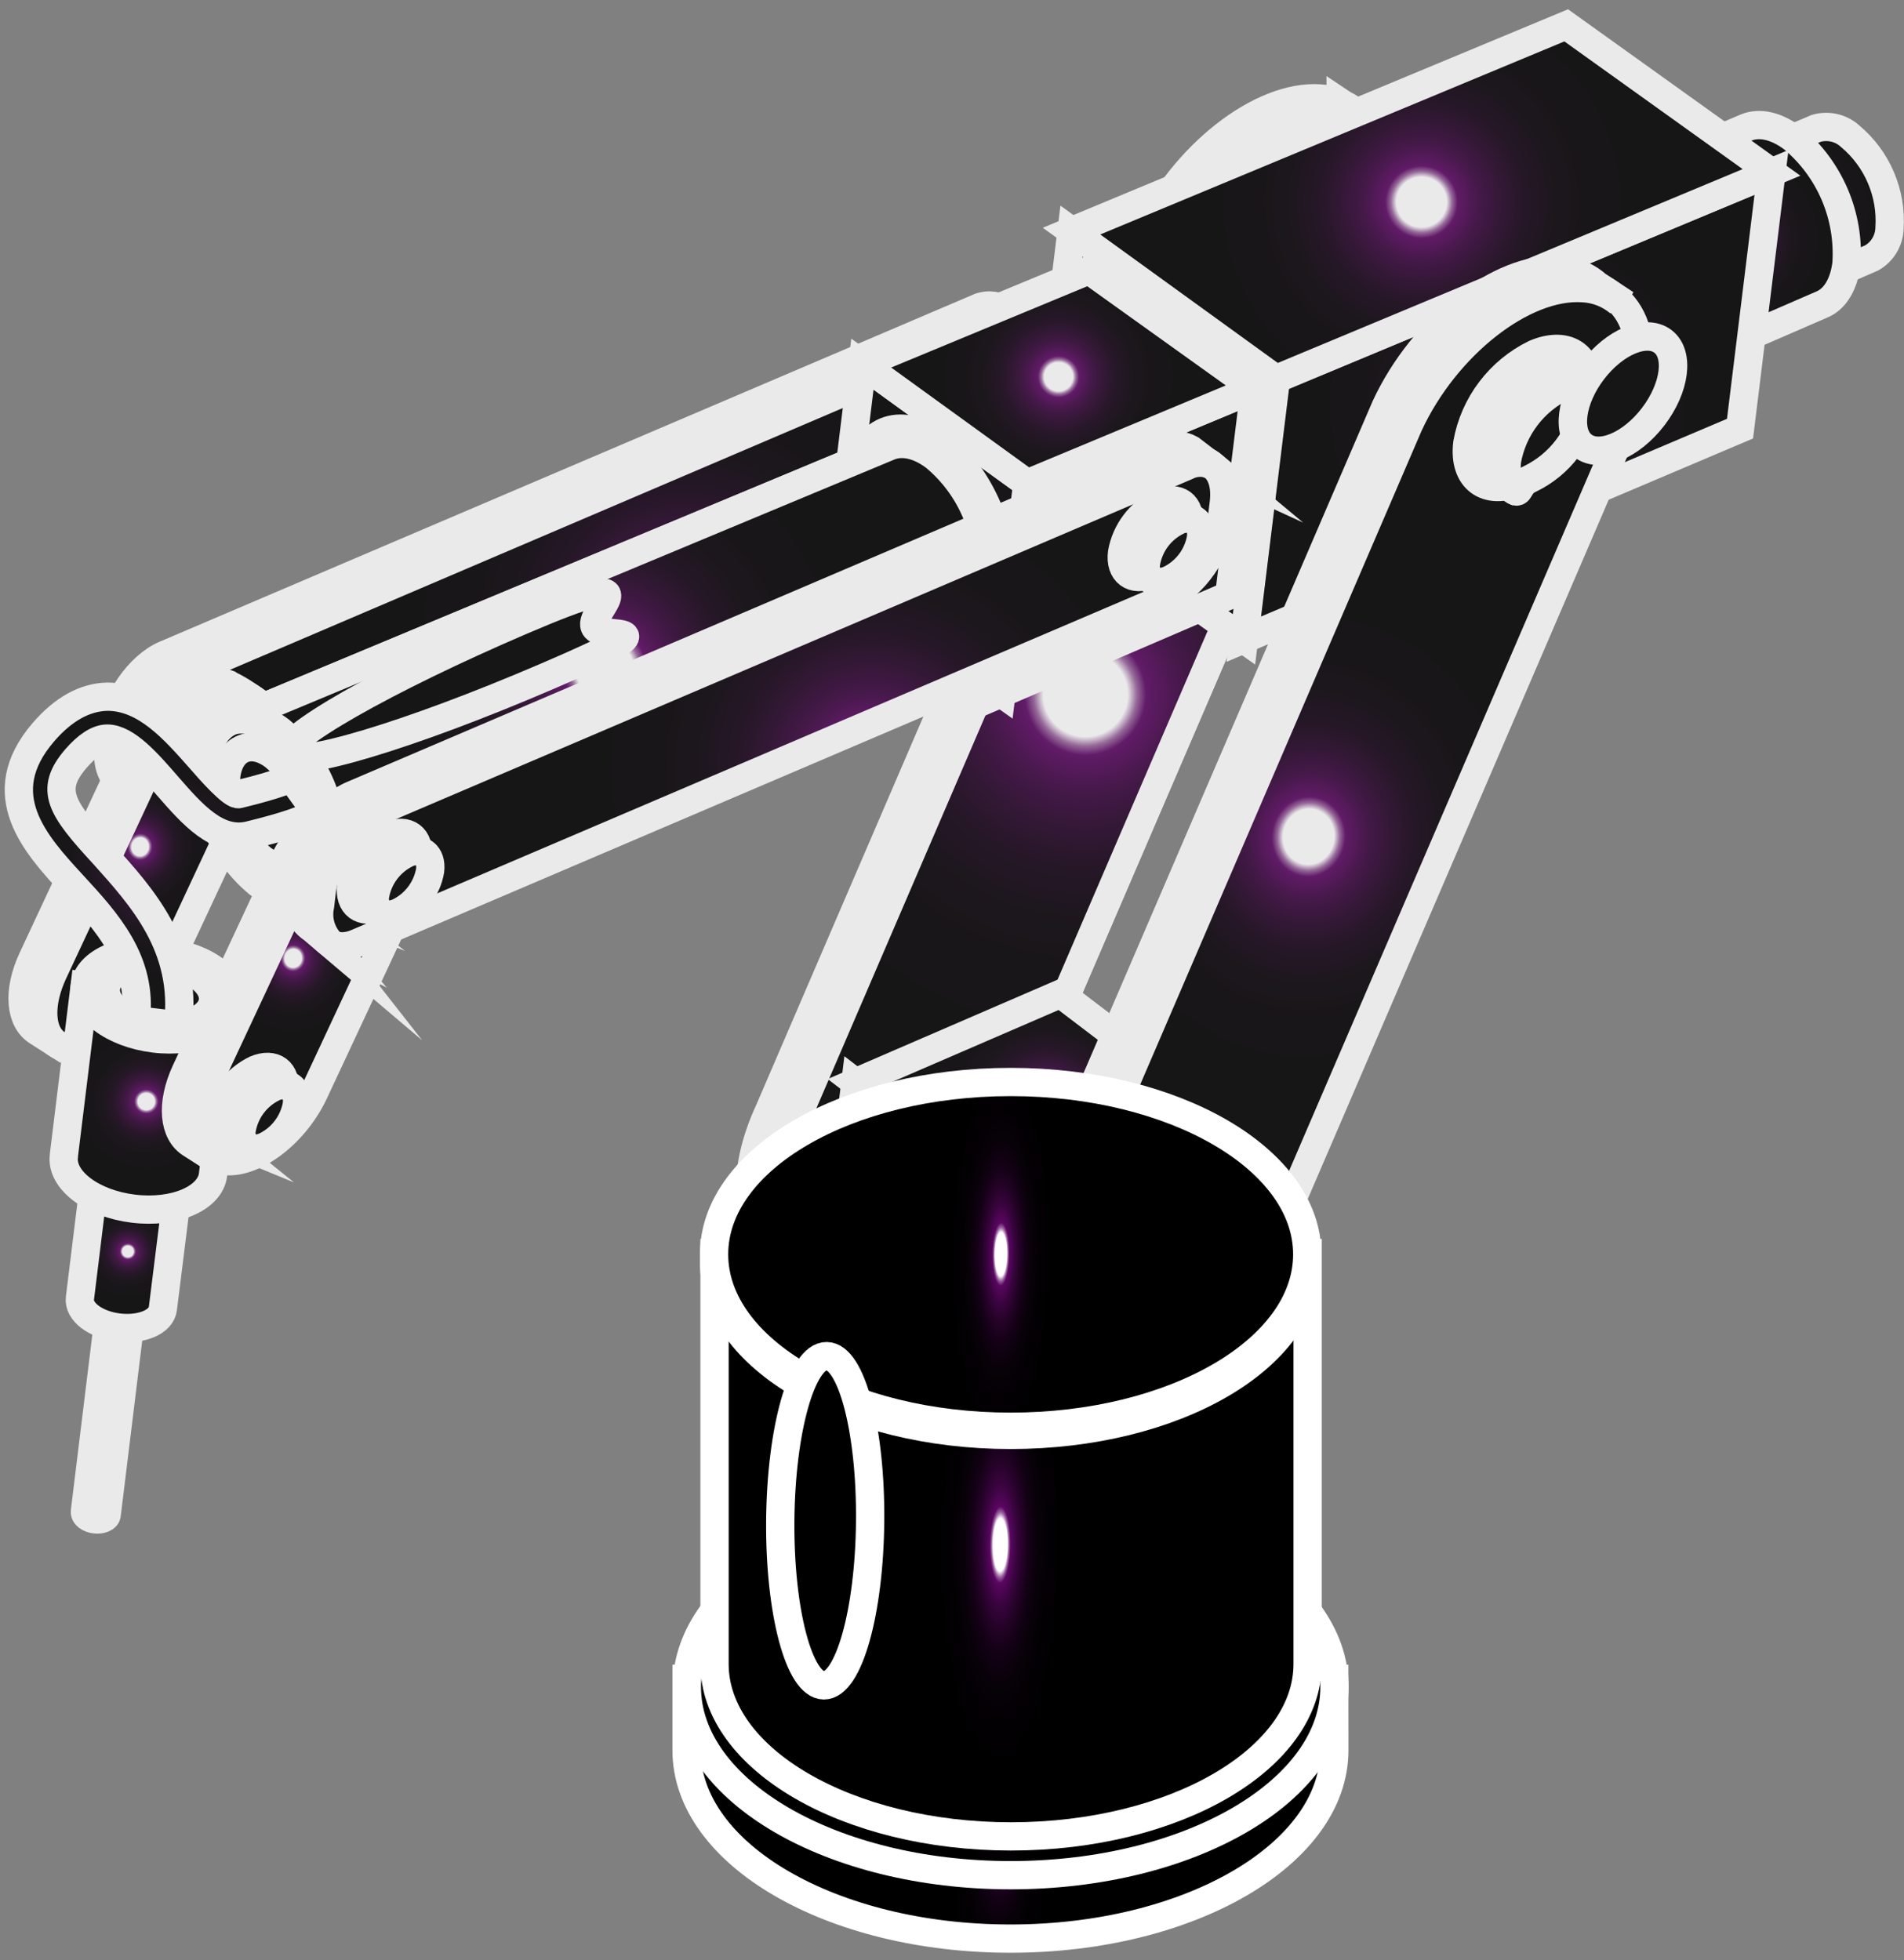 <svg width="101" height="104" viewBox="0 0 101 104" fill="none" xmlns="http://www.w3.org/2000/svg">
<rect x="0" y="0" width="101" height="104" fill="#808080" stroke="none"/>
<g style="mix-blend-mode:screen" opacity="0.83">
<path d="M100.232 12.102C100.223 12.424 100.132 12.738 99.968 13.015C99.803 13.291 99.57 13.521 99.29 13.682L95.102 15.5C94.594 15.707 94.97 15.143 94.302 14.636C93.596 14.046 93.039 13.298 92.678 12.453C92.316 11.607 92.16 10.689 92.222 9.772C92.321 8.949 91.558 8.832 92.062 8.63L96.34 6.811C96.653 6.718 96.986 6.709 97.305 6.784C97.623 6.859 97.917 7.016 98.156 7.239C98.86 7.83 99.415 8.578 99.775 9.423C100.136 10.268 100.292 11.186 100.232 12.102V12.102Z" fill="url(#paint0_radial_16_1322)" stroke="white" stroke-width="1.5" stroke-miterlimit="10"/>
<path d="M97.949 13.987C97.813 15.101 97.328 15.867 96.66 16.149L90.937 18.635C90.245 18.917 90.758 18.141 89.84 17.451C88.881 16.642 88.126 15.62 87.635 14.467C87.145 13.313 86.933 12.061 87.017 10.81C87.153 9.682 86.113 9.546 86.8 9.245L92.645 6.759C93.337 6.487 94.213 6.66 95.121 7.347C96.081 8.154 96.837 9.176 97.329 10.33C97.82 11.483 98.032 12.736 97.949 13.987Z" fill="url(#paint1_radial_16_1322)" stroke="white" stroke-width="1.5" stroke-miterlimit="10"/>
<path d="M72.729 7.018L72.936 6.651L71.995 6.031C71.775 5.828 71.526 5.66 71.256 5.533L71.115 5.439V5.467C70.762 5.329 70.391 5.246 70.013 5.222V5.222C66.874 5.011 62.747 8.258 60.789 12.474L40.802 58.924C39.221 62.327 39.541 65.32 41.376 66.443L42.266 67.111L42.407 66.847C42.582 66.885 42.76 66.91 42.938 66.923C46.078 67.134 50.205 63.887 52.163 59.671L72.15 13.221C73.298 10.744 73.439 8.503 72.729 7.018Z" fill="url(#paint2_radial_16_1322)" stroke="white" stroke-width="1.5" stroke-miterlimit="10"/>
<path d="M44.04 67.712C40.901 67.501 39.945 63.915 41.903 59.699L61.89 13.249C63.848 9.02 67.975 5.791 71.115 5.998C74.249 6.209 75.204 9.8 73.251 14.011L53.264 60.461C51.306 64.676 47.174 67.924 44.04 67.712Z" fill="url(#paint3_radial_16_1322)" stroke="white" stroke-width="1.5" stroke-miterlimit="10"/>
<g style="mix-blend-mode:multiply">
<path d="M44.04 67.712C40.901 67.501 39.945 63.915 41.903 59.699L61.89 13.249C63.848 9.02 67.975 5.791 71.115 5.998C74.249 6.209 75.204 9.8 73.251 14.011L53.264 60.461C51.306 64.676 47.174 67.924 44.04 67.712Z" fill="url(#paint4_radial_16_1322)" style="mix-blend-mode:multiply"/>
<path d="M44.04 67.712C40.901 67.501 39.945 63.915 41.903 59.699L61.89 13.249C63.848 9.02 67.975 5.791 71.115 5.998C74.249 6.209 75.204 9.8 73.251 14.011L53.264 60.461C51.306 64.676 47.174 67.924 44.04 67.712Z" stroke="white" stroke-width="1.5" stroke-miterlimit="10"/>
</g>
<g style="mix-blend-mode:color-dodge">
<path d="M42.021 59.892L62.008 13.442C63.961 9.212 68.093 5.979 71.232 6.19C71.949 6.22 72.635 6.49 73.18 6.957C72.899 6.63 72.552 6.364 72.162 6.177C71.773 5.991 71.349 5.886 70.917 5.871C67.783 5.659 63.651 8.907 61.693 13.122L41.706 59.572C40.247 62.717 40.411 65.517 41.894 66.819C40.708 65.409 40.656 62.801 42.021 59.892Z" fill="url(#paint5_radial_16_1322)" style="mix-blend-mode:color-dodge"/>
<path d="M42.021 59.892L62.008 13.442C63.961 9.212 68.093 5.979 71.232 6.19C71.949 6.22 72.635 6.49 73.18 6.957C72.899 6.63 72.552 6.364 72.162 6.177C71.773 5.991 71.349 5.886 70.917 5.871C67.783 5.659 63.651 8.907 61.693 13.122L41.706 59.572C40.247 62.717 40.411 65.517 41.894 66.819C40.708 65.409 40.656 62.801 42.021 59.892Z" stroke="white" stroke-width="1.5" stroke-miterlimit="10"/>
</g>
<path d="M54.77 64.624L53.504 74.949L64.408 70.306L65.688 59.897L54.77 64.624Z" fill="url(#paint6_radial_16_1322)" stroke="white" stroke-width="1.5" stroke-miterlimit="10"/>
<path d="M54.784 64.625L53.518 74.949L44.101 67.839L45.376 57.43L54.784 64.625Z" fill="url(#paint7_radial_16_1322)" stroke="white" stroke-width="1.5" stroke-miterlimit="10"/>
<path d="M45.376 57.43L54.784 64.625L65.688 59.897L56.257 52.725L45.376 57.43Z" fill="url(#paint8_radial_16_1322)" stroke="white" stroke-width="1.5" stroke-miterlimit="10"/>
<path d="M9.878 35.586L52.892 17.216C54.266 16.633 55.212 17.545 55.005 19.26L54.906 20.059C54.695 21.77 53.41 23.631 52.031 24.218L9.026 42.584C7.647 43.166 6.701 42.255 6.913 40.539L7.011 39.74C7.214 38.03 8.499 36.169 9.878 35.586Z" fill="url(#paint9_radial_16_1322)" stroke="white" stroke-width="1.5" stroke-miterlimit="10"/>
<path d="M8.762 34.736L51.767 16.384C51.995 16.264 52.249 16.203 52.507 16.207C52.764 16.212 53.017 16.28 53.24 16.407V16.407L54.422 17.31C54.195 17.157 53.931 17.07 53.658 17.056C53.385 17.043 53.114 17.105 52.873 17.234L9.868 35.605C8.489 36.188 7.204 38.049 6.993 39.759L6.894 40.558C6.825 40.88 6.828 41.212 6.903 41.532C6.978 41.852 7.123 42.152 7.327 42.41L6.673 41.855C6.33 41.625 6.063 41.299 5.905 40.917C5.747 40.536 5.704 40.117 5.783 39.712L5.877 38.913C6.098 37.179 7.383 35.318 8.762 34.736Z" fill="url(#paint10_radial_16_1322)" stroke="white" stroke-width="1.5" stroke-miterlimit="10"/>
<g style="mix-blend-mode:color-dodge">
<path d="M9.76 35.459L52.765 17.093C53.022 16.949 53.316 16.886 53.61 16.913C53.903 16.939 54.181 17.055 54.407 17.244C54.19 17.145 53.953 17.096 53.714 17.102C53.475 17.107 53.241 17.167 53.029 17.277L10.024 35.652C8.645 36.235 7.36 38.096 7.148 39.811L7.049 40.61C6.979 40.938 6.985 41.278 7.067 41.604C7.149 41.93 7.303 42.233 7.52 42.49C6.96 42.194 6.659 41.451 6.786 40.413L6.884 39.614C7.096 37.903 8.381 36.042 9.76 35.459Z" fill="url(#paint11_radial_16_1322)" style="mix-blend-mode:color-dodge"/>
<path d="M9.76 35.459L52.765 17.093C53.022 16.949 53.316 16.886 53.61 16.913C53.903 16.939 54.181 17.055 54.407 17.244C54.19 17.145 53.953 17.096 53.714 17.102C53.475 17.107 53.241 17.167 53.029 17.277L10.024 35.652C8.645 36.235 7.36 38.096 7.148 39.811L7.049 40.61C6.979 40.938 6.985 41.278 7.067 41.604C7.149 41.93 7.303 42.233 7.52 42.49C6.96 42.194 6.659 41.451 6.786 40.413L6.884 39.614C7.096 37.903 8.381 36.042 9.76 35.459Z" stroke="white" stroke-width="1.5" stroke-miterlimit="10"/>
</g>
<path d="M13.44 37.367L13.544 37.179L13.073 36.86C12.79 36.669 12.495 36.498 12.188 36.347L12.118 36.3C11.937 36.231 11.746 36.19 11.553 36.178C9.948 36.07 7.83 37.734 6.847 39.891L1.717 50.878C0.907 52.622 1.072 54.168 2.009 54.737L2.95 55.338L3.025 55.207C3.114 55.224 3.203 55.237 3.294 55.244V55.244C4.903 55.352 7.016 53.689 8 51.527L13.134 40.544C13.732 39.285 13.831 38.129 13.44 37.367Z" fill="url(#paint12_radial_16_1322)" stroke="white" stroke-width="1.5" stroke-miterlimit="10"/>
<path d="M3.849 55.653C2.244 55.545 1.75 53.708 2.757 51.546L7.887 40.558C8.889 38.401 11.007 36.737 12.593 36.846C14.203 36.954 14.692 38.791 13.69 40.948L8.555 51.936C7.572 54.098 5.458 55.757 3.849 55.653Z" fill="url(#paint13_radial_16_1322)" stroke="white" stroke-width="1.5" stroke-miterlimit="10"/>
<g style="mix-blend-mode:color-dodge">
<path d="M2.814 51.63L7.948 40.643C8.95 38.481 11.063 36.822 12.654 36.93C13.022 36.943 13.373 37.081 13.652 37.32C13.508 37.152 13.331 37.016 13.132 36.921C12.932 36.825 12.715 36.773 12.494 36.766C10.885 36.658 8.772 38.321 7.788 40.478L2.654 51.466C1.905 53.078 1.99 54.511 2.748 55.178C2.141 54.474 2.122 53.134 2.814 51.63Z" fill="url(#paint14_radial_16_1322)" style="mix-blend-mode:color-dodge"/>
<path d="M2.814 51.63L7.948 40.643C8.95 38.481 11.063 36.822 12.654 36.93C13.022 36.943 13.373 37.081 13.652 37.32C13.508 37.152 13.331 37.016 13.132 36.921C12.932 36.825 12.715 36.773 12.494 36.766C10.885 36.658 8.772 38.321 7.788 40.478L2.654 51.466C1.905 53.078 1.99 54.511 2.748 55.178C2.141 54.474 2.122 53.134 2.814 51.63Z" stroke="white" stroke-width="1.5" stroke-miterlimit="10"/>
</g>
<path d="M6.103 67.139L7.261 67.28L5.661 80.344C5.661 80.532 5.364 80.65 5.044 80.612C4.724 80.575 4.484 80.391 4.503 80.204L6.103 67.139Z" fill="url(#paint15_radial_16_1322)" stroke="white" stroke-width="1.5" stroke-miterlimit="10"/>
<path d="M9.487 62.637L5.073 62.096L4.24 68.878C4.15 69.592 5.068 70.287 6.287 70.433C7.506 70.579 8.565 70.132 8.64 69.423L9.487 62.637Z" fill="url(#paint16_radial_16_1322)" stroke="white" stroke-width="1.5" stroke-miterlimit="10"/>
<path d="M12.419 53.266L4.494 52.293L3.388 61.307C3.387 61.318 3.387 61.329 3.388 61.34C3.232 62.608 4.88 63.858 7.068 64.126C9.256 64.394 11.158 63.581 11.304 62.308V62.275L12.419 53.266Z" fill="url(#paint17_radial_16_1322)" stroke="white" stroke-width="1.5" stroke-miterlimit="10"/>
<path d="M4.494 52.312C4.338 53.581 5.986 54.831 8.174 55.099C10.362 55.367 12.259 54.553 12.409 53.28C12.56 52.006 10.922 50.761 8.734 50.493C6.546 50.225 4.649 51.038 4.494 52.312Z" fill="url(#paint18_radial_16_1322)" stroke="white" stroke-width="1.5" stroke-miterlimit="10"/>
<path d="M5.623 52.415C5.51 53.322 6.692 54.22 8.259 54.408C9.826 54.596 11.181 54.018 11.294 53.106C11.407 52.194 10.226 51.306 8.663 51.113C7.101 50.921 5.736 51.503 5.623 52.415Z" fill="url(#paint19_radial_16_1322)" stroke="white" stroke-width="1.5" stroke-miterlimit="10"/>
<g style="mix-blend-mode:multiply">
<path d="M5.623 52.415C5.51 53.322 6.692 54.22 8.259 54.408C9.826 54.596 11.181 54.018 11.294 53.106C11.407 52.194 10.226 51.306 8.663 51.113C7.101 50.921 5.736 51.503 5.623 52.415Z" fill="url(#paint20_radial_16_1322)" style="mix-blend-mode:multiply"/>
<path d="M5.623 52.415C5.51 53.322 6.692 54.22 8.259 54.408C9.826 54.596 11.181 54.018 11.294 53.106C11.407 52.194 10.226 51.306 8.663 51.113C7.101 50.921 5.736 51.503 5.623 52.415Z" stroke="white" stroke-width="1.5" stroke-miterlimit="10"/>
</g>
<path d="M10.612 58.712C10.457 59.953 11.275 60.564 12.438 60.071C13.054 59.77 13.591 59.329 14.005 58.783C14.419 58.237 14.698 57.601 14.819 56.927C14.974 55.681 14.155 55.075 12.993 55.564C12.376 55.864 11.839 56.306 11.425 56.853C11.011 57.401 10.733 58.038 10.612 58.712Z" fill="url(#paint21_radial_16_1322)" stroke="white" stroke-width="1.5" stroke-miterlimit="10"/>
<g style="mix-blend-mode:screen">
<path d="M12.889 55.508C13.098 55.392 13.333 55.332 13.572 55.332C13.811 55.332 14.045 55.392 14.254 55.508C14.058 55.441 13.85 55.415 13.643 55.43C13.437 55.444 13.235 55.499 13.05 55.592C12.433 55.894 11.896 56.336 11.483 56.883C11.069 57.43 10.79 58.066 10.668 58.741C10.612 58.988 10.626 59.247 10.709 59.487C10.792 59.727 10.941 59.939 11.139 60.099C10.668 59.906 10.424 59.389 10.513 58.651C10.634 57.978 10.913 57.342 11.325 56.796C11.738 56.25 12.274 55.809 12.889 55.508V55.508Z" fill="url(#paint22_radial_16_1322)" style="mix-blend-mode:screen"/>
<path d="M12.889 55.508C13.098 55.392 13.333 55.332 13.572 55.332C13.811 55.332 14.045 55.392 14.254 55.508C14.058 55.441 13.85 55.415 13.643 55.43C13.437 55.444 13.235 55.499 13.05 55.592C12.433 55.894 11.896 56.336 11.483 56.883C11.069 57.43 10.79 58.066 10.668 58.741C10.612 58.988 10.626 59.247 10.709 59.487C10.792 59.727 10.941 59.939 11.139 60.099C10.668 59.906 10.424 59.389 10.513 58.651C10.634 57.978 10.913 57.342 11.325 56.796C11.738 56.25 12.274 55.809 12.889 55.508V55.508Z" stroke="white" stroke-width="1.5" stroke-miterlimit="10"/>
</g>
<path d="M67.66 20.11L65.966 33.918L92.302 22.742L93.972 9.146L67.66 20.11Z" fill="url(#paint23_radial_16_1322)" stroke="white" stroke-width="1.5" stroke-miterlimit="10"/>
<path d="M67.684 20.11L65.989 33.922L55.123 26.225L56.841 12.262L67.684 20.11Z" fill="url(#paint24_radial_16_1322)" stroke="white" stroke-width="1.5" stroke-miterlimit="10"/>
<path d="M56.841 12.262L67.684 20.11L93.972 9.147L83.082 1.345L56.841 12.262Z" fill="url(#paint25_radial_16_1322)" stroke="white" stroke-width="1.5" stroke-miterlimit="10"/>
<path d="M54.473 25.651L53.109 36.785L65.204 31.587L66.554 20.623L54.473 25.651Z" fill="url(#paint26_radial_16_1322)" stroke="white" stroke-width="1.5" stroke-miterlimit="10"/>
<path d="M54.492 25.651L53.123 36.789L44.364 30.581L45.748 19.321L54.492 25.651Z" fill="url(#paint27_radial_16_1322)" stroke="white" stroke-width="1.5" stroke-miterlimit="10"/>
<path d="M45.748 19.321L54.492 25.651L66.554 20.623L57.772 14.335L45.748 19.321Z" fill="url(#paint28_radial_16_1322)" stroke="white" stroke-width="1.5" stroke-miterlimit="10"/>
<path d="M53.113 31.183C52.793 33.8 50.812 34.627 48.69 33.034C46.567 31.441 45.108 28.02 45.428 25.402C45.748 22.785 47.73 21.957 49.852 23.555C51.974 25.153 53.438 28.565 53.113 31.183Z" fill="url(#paint29_radial_16_1322)" stroke="white" stroke-width="1.5" stroke-miterlimit="10"/>
<path d="M52.365 30.699C52.233 31.779 51.763 32.503 51.113 32.799L16.287 47.368C15.61 47.645 16.113 46.898 15.224 46.221C14.287 45.437 13.549 44.443 13.069 43.32C12.589 42.197 12.38 40.977 12.461 39.759C12.593 38.664 11.581 38.533 12.249 38.241L47.193 23.673C47.866 23.41 48.722 23.574 49.602 24.241C50.539 25.025 51.277 26.018 51.757 27.14C52.237 28.262 52.445 29.481 52.365 30.699Z" fill="url(#paint30_radial_16_1322)" stroke="white" stroke-width="1.5" stroke-miterlimit="10"/>
<g style="mix-blend-mode:multiply">
<path d="M52.365 30.699C52.233 31.779 51.763 32.503 51.113 32.799L16.287 47.368C15.61 47.645 16.113 46.898 15.224 46.221C14.287 45.437 13.549 44.443 13.069 43.32C12.589 42.197 12.38 40.977 12.461 39.759C12.593 38.664 11.581 38.533 12.249 38.241L47.193 23.673C47.866 23.41 48.722 23.574 49.602 24.241C50.539 25.025 51.277 26.018 51.757 27.14C52.237 28.262 52.445 29.481 52.365 30.699Z" fill="url(#paint31_radial_16_1322)" style="mix-blend-mode:multiply"/>
<path d="M52.365 30.699C52.233 31.779 51.763 32.503 51.113 32.799L16.287 47.368C15.61 47.645 16.113 46.898 15.224 46.221C14.287 45.437 13.549 44.443 13.069 43.32C12.589 42.197 12.38 40.977 12.461 39.759C12.593 38.664 11.581 38.533 12.249 38.241L47.193 23.673C47.866 23.41 48.722 23.574 49.602 24.241C50.539 25.025 51.277 26.018 51.757 27.14C52.237 28.262 52.445 29.481 52.365 30.699Z" stroke="white" stroke-width="1.5" stroke-miterlimit="10"/>
</g>
<path d="M17.45 45.291C17.177 47.509 15.502 48.209 13.685 46.856C12.748 46.071 12.01 45.077 11.53 43.955C11.05 42.832 10.842 41.612 10.922 40.394C11.195 38.176 12.875 37.475 14.687 38.829C15.624 39.613 16.363 40.607 16.843 41.73C17.323 42.853 17.531 44.072 17.45 45.291V45.291Z" fill="url(#paint32_radial_16_1322)" stroke="white" stroke-width="1.5" stroke-miterlimit="10"/>
<path d="M16.419 44.492C16.236 45.996 15.097 46.47 13.883 45.554C13.245 45.024 12.742 44.351 12.415 43.59C12.088 42.828 11.945 42.001 12 41.174C12.184 39.67 13.322 39.195 14.541 40.112C15.178 40.643 15.679 41.316 16.006 42.077C16.332 42.838 16.474 43.666 16.419 44.492V44.492Z" fill="url(#paint33_radial_16_1322)" stroke="white" stroke-width="1.5" stroke-miterlimit="10"/>
<g style="mix-blend-mode:multiply">
<path d="M16.419 44.492C16.236 45.996 15.097 46.47 13.883 45.554C13.245 45.024 12.742 44.351 12.415 43.59C12.088 42.828 11.945 42.001 12 41.174C12.184 39.67 13.322 39.195 14.541 40.112C15.178 40.643 15.679 41.316 16.006 42.077C16.332 42.838 16.474 43.666 16.419 44.492V44.492Z" fill="url(#paint34_radial_16_1322)" style="mix-blend-mode:multiply"/>
<path d="M16.419 44.492C16.236 45.996 15.097 46.47 13.883 45.554C13.245 45.024 12.742 44.351 12.415 43.59C12.088 42.828 11.945 42.001 12 41.174C12.184 39.67 13.322 39.195 14.541 40.112C15.178 40.643 15.679 41.316 16.006 42.077C16.332 42.838 16.474 43.666 16.419 44.492V44.492Z" stroke="white" stroke-width="1.5" stroke-miterlimit="10"/>
</g>
<g style="mix-blend-mode:color-dodge">
<path d="M14.866 38.768C14.005 38.119 13.172 37.941 12.513 38.18C12.881 38.15 13.251 38.193 13.602 38.307C13.953 38.422 14.277 38.606 14.556 38.848C15.493 39.631 16.232 40.625 16.712 41.748C17.192 42.871 17.4 44.091 17.318 45.309C17.177 46.461 16.654 47.189 15.906 47.462C16.791 47.326 17.45 46.545 17.61 45.225C17.693 44.009 17.488 42.791 17.011 41.669C16.534 40.547 15.799 39.553 14.866 38.768V38.768Z" fill="url(#paint35_radial_16_1322)" style="mix-blend-mode:color-dodge"/>
<path d="M14.866 38.768C14.005 38.119 13.172 37.941 12.513 38.18C12.881 38.15 13.251 38.193 13.602 38.307C13.953 38.422 14.277 38.606 14.556 38.848C15.493 39.631 16.232 40.625 16.712 41.748C17.192 42.871 17.4 44.091 17.318 45.309C17.177 46.461 16.654 47.189 15.906 47.462C16.791 47.326 17.45 46.545 17.61 45.225C17.693 44.009 17.488 42.791 17.011 41.669C16.534 40.547 15.799 39.553 14.866 38.768V38.768Z" stroke="white" stroke-width="1.5" stroke-miterlimit="10"/>
</g>
<g style="mix-blend-mode:color-dodge">
<path d="M31.545 33.246C31.898 34.068 36.251 32.776 28.98 35.901C21.709 39.026 15.549 40.864 15.196 40.041C14.843 39.219 20.438 36.028 27.695 32.917C34.952 29.806 31.187 32.419 31.545 33.246Z" fill="url(#paint36_radial_16_1322)" style="mix-blend-mode:color-dodge"/>
<path d="M31.545 33.246C31.898 34.068 36.251 32.776 28.98 35.901C21.709 39.026 15.549 40.864 15.196 40.041C14.843 39.219 20.438 36.028 27.695 32.917C34.952 29.806 31.187 32.419 31.545 33.246Z" stroke="white" stroke-width="1.5" stroke-miterlimit="10"/>
</g>
<path d="M85.454 16.121L85.657 15.749L84.715 15.129C84.493 14.93 84.242 14.763 83.972 14.636L83.831 14.542V14.57C83.48 14.427 83.108 14.345 82.729 14.325V14.325C79.595 14.114 75.463 17.361 73.505 21.572L53.523 68.022C51.941 71.43 52.261 74.423 54.092 75.542L54.982 76.204L55.128 75.946C55.303 75.982 55.481 76.005 55.659 76.016V76.016C58.794 76.228 62.926 72.98 64.883 68.769L84.894 22.338C86.024 19.861 86.165 17.606 85.454 16.121Z" fill="url(#paint37_radial_16_1322)" stroke="white" stroke-width="1.5" stroke-miterlimit="10"/>
<path d="M56.761 76.815C53.626 76.604 52.666 73.018 54.624 68.826L74.611 22.376C76.569 18.146 80.701 14.913 83.835 15.124C86.974 15.336 87.93 18.922 85.972 23.137L65.985 69.587C64.027 73.779 59.9 77.008 56.761 76.815Z" fill="url(#paint38_radial_16_1322)" stroke="white" stroke-width="1.5" stroke-miterlimit="10"/>
<g style="mix-blend-mode:color-dodge">
<path d="M54.742 68.99L74.729 22.54C76.687 18.311 80.819 15.082 83.953 15.289C84.671 15.32 85.358 15.59 85.906 16.055C85.624 15.728 85.277 15.463 84.888 15.276C84.498 15.089 84.074 14.985 83.642 14.969C80.503 14.762 76.376 18.005 74.418 22.221L54.431 68.671C52.968 71.82 53.132 74.616 54.615 75.918C53.429 74.512 53.391 71.899 54.742 68.99Z" fill="url(#paint39_radial_16_1322)" style="mix-blend-mode:color-dodge"/>
<path d="M54.742 68.99L74.729 22.54C76.687 18.311 80.819 15.082 83.953 15.289C84.671 15.32 85.358 15.59 85.906 16.055C85.624 15.728 85.277 15.463 84.888 15.276C84.498 15.089 84.074 14.985 83.642 14.969C80.503 14.762 76.376 18.005 74.418 22.221L54.431 68.671C52.968 71.82 53.132 74.616 54.615 75.918C53.429 74.512 53.391 71.899 54.742 68.99Z" stroke="white" stroke-width="1.5" stroke-miterlimit="10"/>
</g>
<g style="mix-blend-mode:multiply">
<path d="M56.596 71.627C56.365 73.507 57.603 74.447 59.358 73.681C60.291 73.227 61.102 72.561 61.728 71.735C62.354 70.91 62.775 69.948 62.959 68.929C63.189 67.049 61.952 66.11 60.191 66.876C59.26 67.329 58.449 67.996 57.825 68.822C57.2 69.647 56.779 70.608 56.596 71.627Z" fill="url(#paint40_radial_16_1322)" style="mix-blend-mode:multiply"/>
<path d="M56.596 71.627C56.365 73.507 57.603 74.447 59.358 73.681C60.291 73.227 61.102 72.561 61.728 71.735C62.354 70.91 62.775 69.948 62.959 68.929C63.189 67.049 61.952 66.11 60.191 66.876C59.26 67.329 58.449 67.996 57.825 68.822C57.2 69.647 56.779 70.608 56.596 71.627Z" stroke="white" stroke-width="1.5" stroke-miterlimit="10"/>
</g>
<g style="mix-blend-mode:multiply">
<path d="M77.835 23.518C77.604 25.398 78.837 26.337 80.597 25.576C81.529 25.12 82.34 24.452 82.965 23.626C83.59 22.8 84.012 21.839 84.198 20.82C84.428 18.94 83.191 18.024 81.43 18.767C80.499 19.22 79.688 19.887 79.064 20.713C78.439 21.538 78.018 22.499 77.835 23.518V23.518Z" fill="url(#paint41_radial_16_1322)" style="mix-blend-mode:multiply"/>
<path d="M77.835 23.518C77.604 25.398 78.837 26.337 80.597 25.576C81.529 25.12 82.34 24.452 82.965 23.626C83.59 22.8 84.012 21.839 84.198 20.82C84.428 18.94 83.191 18.024 81.43 18.767C80.499 19.22 79.688 19.887 79.064 20.713C78.439 21.538 78.018 22.499 77.835 23.518V23.518Z" stroke="white" stroke-width="1.5" stroke-miterlimit="10"/>
</g>
<path d="M78.644 23.485C78.575 23.775 78.583 24.078 78.665 24.364C78.747 24.651 78.902 24.911 79.115 25.12L80.268 25.999C80.677 26.3 80.466 25.703 81.181 25.398C81.948 25.024 82.617 24.476 83.132 23.797C83.647 23.117 83.994 22.326 84.146 21.488C84.24 20.721 84.946 20.801 84.546 20.496L83.313 19.594C83.051 19.441 82.753 19.359 82.45 19.355C82.147 19.351 81.847 19.425 81.581 19.57C80.819 19.948 80.156 20.498 79.646 21.178C79.136 21.858 78.793 22.648 78.644 23.485V23.485Z" fill="url(#paint42_radial_16_1322)" stroke="white" stroke-width="1.5" stroke-miterlimit="10"/>
<path d="M87.696 22.107C88.866 20.574 89.096 18.785 88.21 18.111C87.325 17.436 85.658 18.132 84.488 19.664C83.318 21.197 83.087 22.985 83.973 23.66C84.859 24.334 86.525 23.639 87.696 22.107Z" fill="url(#paint43_radial_16_1322)" stroke="white" stroke-width="1.509" stroke-miterlimit="10"/>
<g style="mix-blend-mode:color-dodge">
<path d="M82.706 20.407C82.966 20.265 83.258 20.19 83.555 20.19C83.852 20.19 84.144 20.265 84.405 20.407C84.161 20.324 83.903 20.291 83.646 20.31C83.389 20.328 83.138 20.398 82.908 20.515C82.141 20.888 81.472 21.436 80.957 22.116C80.442 22.795 80.095 23.586 79.943 24.425C79.844 25.228 80.075 25.834 80.522 26.116C79.943 25.877 79.633 25.238 79.746 24.317C79.896 23.478 80.242 22.687 80.757 22.008C81.271 21.328 81.939 20.779 82.706 20.407V20.407Z" fill="url(#paint44_radial_16_1322)" style="mix-blend-mode:color-dodge"/>
<path d="M82.706 20.407C82.966 20.265 83.258 20.19 83.555 20.19C83.852 20.19 84.144 20.265 84.405 20.407C84.161 20.324 83.903 20.291 83.646 20.31C83.389 20.328 83.138 20.398 82.908 20.515C82.141 20.888 81.472 21.436 80.957 22.116C80.442 22.795 80.095 23.586 79.943 24.425C79.844 25.228 80.075 25.834 80.522 26.116C79.943 25.877 79.633 25.238 79.746 24.317C79.896 23.478 80.242 22.687 80.757 22.008C81.271 21.328 81.939 20.779 82.706 20.407V20.407Z" stroke="white" stroke-width="1.5" stroke-miterlimit="10"/>
</g>
<path d="M57.438 71.65C57.368 71.94 57.374 72.242 57.457 72.528C57.539 72.814 57.695 73.074 57.909 73.281L59.057 74.16C59.471 74.461 59.255 73.868 59.975 73.563C60.742 73.189 61.41 72.641 61.925 71.962C62.44 71.282 62.788 70.491 62.94 69.653C63.034 68.887 63.74 68.967 63.34 68.657L62.107 67.759C61.845 67.606 61.548 67.523 61.244 67.519C60.94 67.514 60.641 67.589 60.375 67.736C59.612 68.112 58.949 68.663 58.439 69.343C57.929 70.023 57.586 70.814 57.438 71.65V71.65Z" fill="url(#paint45_radial_16_1322)" stroke="white" stroke-width="1.5" stroke-miterlimit="10"/>
<path d="M58.648 72.553C58.455 74.103 59.476 74.86 60.921 74.245C61.688 73.871 62.356 73.323 62.87 72.644C63.384 71.964 63.731 71.173 63.881 70.335C64.074 68.788 63.053 68.027 61.608 68.643C60.841 69.016 60.173 69.564 59.659 70.244C59.145 70.923 58.798 71.714 58.648 72.553Z" fill="url(#paint46_radial_16_1322)" stroke="white" stroke-width="1.5" stroke-miterlimit="10"/>
<g style="mix-blend-mode:color-dodge">
<path d="M61.5 68.549C61.761 68.409 62.053 68.336 62.349 68.336C62.645 68.336 62.937 68.409 63.199 68.549C62.954 68.467 62.696 68.435 62.44 68.454C62.183 68.472 61.932 68.541 61.702 68.657C60.934 69.031 60.266 69.58 59.751 70.26C59.236 70.94 58.888 71.732 58.737 72.572C58.638 73.375 58.869 73.981 59.316 74.263C58.737 74.024 58.422 73.385 58.535 72.463C58.688 71.625 59.036 70.834 59.551 70.154C60.066 69.474 60.733 68.924 61.5 68.549V68.549Z" fill="url(#paint47_radial_16_1322)" style="mix-blend-mode:color-dodge"/>
<path d="M61.5 68.549C61.761 68.409 62.053 68.336 62.349 68.336C62.645 68.336 62.937 68.409 63.199 68.549C62.954 68.467 62.696 68.435 62.44 68.454C62.183 68.472 61.932 68.541 61.702 68.657C60.934 69.031 60.266 69.58 59.751 70.26C59.236 70.94 58.888 71.732 58.737 72.572C58.638 73.375 58.869 73.981 59.316 74.263C58.737 74.024 58.422 73.385 58.535 72.463C58.688 71.625 59.036 70.834 59.551 70.154C60.066 69.474 60.733 68.924 61.5 68.549V68.549Z" stroke="white" stroke-width="1.5" stroke-miterlimit="10"/>
</g>
<path d="M16.344 46.395C16.193 47.64 17.008 48.247 18.17 47.753C18.787 47.454 19.324 47.013 19.738 46.466C20.152 45.92 20.43 45.284 20.551 44.609C20.706 43.369 19.888 42.758 18.725 43.251C18.108 43.551 17.571 43.992 17.157 44.538C16.743 45.084 16.465 45.721 16.344 46.395V46.395Z" fill="url(#paint48_radial_16_1322)" stroke="white" stroke-width="1.5" stroke-miterlimit="10"/>
<g style="mix-blend-mode:screen">
<path d="M18.636 43.171C18.846 43.058 19.08 42.999 19.318 42.999C19.556 42.999 19.791 43.058 20.001 43.171C19.805 43.105 19.598 43.079 19.392 43.094C19.185 43.109 18.984 43.166 18.8 43.26C18.184 43.56 17.646 44.001 17.233 44.547C16.819 45.094 16.54 45.73 16.419 46.404C16.36 46.652 16.373 46.911 16.457 47.152C16.54 47.392 16.69 47.604 16.89 47.763C16.419 47.57 16.174 47.058 16.264 46.32C16.385 45.646 16.662 45.01 17.074 44.464C17.486 43.917 18.021 43.474 18.636 43.171V43.171Z" fill="url(#paint49_radial_16_1322)" style="mix-blend-mode:screen"/>
<path d="M18.636 43.171C18.846 43.058 19.08 42.999 19.318 42.999C19.556 42.999 19.791 43.058 20.001 43.171C19.805 43.105 19.598 43.079 19.392 43.094C19.185 43.109 18.984 43.166 18.8 43.26C18.184 43.56 17.646 44.001 17.233 44.547C16.819 45.094 16.54 45.73 16.419 46.404C16.36 46.652 16.373 46.911 16.457 47.152C16.54 47.392 16.69 47.604 16.89 47.763C16.419 47.57 16.174 47.058 16.264 46.32C16.385 45.646 16.662 45.01 17.074 44.464C17.486 43.917 18.021 43.474 18.636 43.171V43.171Z" stroke="white" stroke-width="1.5" stroke-miterlimit="10"/>
</g>
<path d="M21.577 43.326L21.681 43.134L21.21 42.819C20.927 42.628 20.632 42.457 20.325 42.306L20.255 42.255C20.075 42.184 19.884 42.142 19.69 42.133V42.133C18.085 42.025 15.967 43.683 14.984 45.845L9.854 56.833C9.045 58.576 9.209 60.122 10.146 60.691L11.087 61.293L11.162 61.161L11.431 61.199C13.04 61.302 15.153 59.643 16.137 57.481L21.271 46.494C21.869 45.244 21.944 44.111 21.577 43.326Z" fill="url(#paint50_radial_16_1322)" stroke="white" stroke-width="1.5" stroke-miterlimit="10"/>
<path d="M11.986 61.608C10.381 61.499 9.887 59.662 10.894 57.505L16.024 46.517C17.026 44.355 19.144 42.697 20.73 42.805C22.34 42.913 22.829 44.75 21.827 46.907L16.692 57.895C15.713 60.052 13.595 61.716 11.986 61.608Z" fill="url(#paint51_radial_16_1322)" stroke="white" stroke-width="1.5" stroke-miterlimit="10"/>
<g style="mix-blend-mode:color-dodge">
<path d="M10.951 57.603L16.085 46.616C17.087 44.454 19.201 42.791 20.791 42.899C21.159 42.915 21.51 43.054 21.789 43.293C21.645 43.126 21.468 42.989 21.268 42.893C21.069 42.797 20.852 42.743 20.631 42.734C19.022 42.631 16.909 44.29 15.925 46.452L10.791 57.439C10.042 59.051 10.127 60.484 10.885 61.152C10.278 60.428 10.259 59.093 10.951 57.603Z" fill="url(#paint52_radial_16_1322)" style="mix-blend-mode:color-dodge"/>
<path d="M10.951 57.603L16.085 46.616C17.087 44.454 19.201 42.791 20.791 42.899C21.159 42.915 21.51 43.054 21.789 43.293C21.645 43.126 21.468 42.989 21.268 42.893C21.069 42.797 20.852 42.743 20.631 42.734C19.022 42.631 16.909 44.29 15.925 46.452L10.791 57.439C10.042 59.051 10.127 60.484 10.885 61.152C10.278 60.428 10.259 59.093 10.951 57.603Z" stroke="white" stroke-width="1.5" stroke-miterlimit="10"/>
</g>
<path d="M19.798 43.035L62.803 24.664C64.182 24.082 65.128 24.993 64.916 26.709L64.818 27.508C64.606 29.218 63.321 31.079 61.942 31.667L18.937 50.032C17.563 50.615 16.617 49.703 16.824 47.988L16.923 47.189C17.125 45.479 18.419 43.641 19.798 43.035Z" fill="url(#paint53_radial_16_1322)" stroke="white" stroke-width="1.5" stroke-miterlimit="10"/>
<path d="M18.683 42.184L61.688 23.814C61.916 23.694 62.17 23.633 62.428 23.637C62.685 23.642 62.937 23.71 63.161 23.837V23.837L64.338 24.74C64.111 24.587 63.847 24.5 63.574 24.486C63.301 24.473 63.03 24.535 62.789 24.664L19.784 43.035C18.405 43.618 17.12 45.479 16.909 47.189L16.81 47.988C16.742 48.31 16.746 48.642 16.821 48.962C16.896 49.282 17.04 49.581 17.243 49.84L16.589 49.285C16.246 49.055 15.979 48.729 15.821 48.347C15.663 47.966 15.62 47.547 15.699 47.142L15.798 46.339C16.019 44.628 17.309 42.767 18.683 42.184Z" fill="url(#paint54_radial_16_1322)" stroke="white" stroke-width="1.5" stroke-miterlimit="10"/>
<g style="mix-blend-mode:color-dodge">
<path d="M19.681 42.908L62.686 24.538C62.943 24.395 63.238 24.333 63.531 24.361C63.824 24.389 64.102 24.504 64.328 24.693C64.111 24.593 63.874 24.545 63.635 24.55C63.396 24.556 63.162 24.616 62.949 24.726L19.949 43.096C18.575 43.679 17.285 45.54 17.073 47.25L16.979 48.054C16.908 48.382 16.914 48.723 16.995 49.049C17.077 49.374 17.233 49.677 17.45 49.934C16.89 49.638 16.589 48.895 16.716 47.857L16.814 47.058C17.017 45.352 18.302 43.491 19.681 42.908Z" fill="url(#paint55_radial_16_1322)" style="mix-blend-mode:color-dodge"/>
<path d="M19.681 42.908L62.686 24.538C62.943 24.395 63.238 24.333 63.531 24.361C63.824 24.389 64.102 24.504 64.328 24.693C64.111 24.593 63.874 24.545 63.635 24.55C63.396 24.556 63.162 24.616 62.949 24.726L19.949 43.096C18.575 43.679 17.285 45.54 17.073 47.25L16.979 48.054C16.908 48.382 16.914 48.723 16.995 49.049C17.077 49.374 17.233 49.677 17.45 49.934C16.89 49.638 16.589 48.895 16.716 47.857L16.814 47.058C17.017 45.352 18.302 43.491 19.681 42.908Z" stroke="white" stroke-width="1.5" stroke-miterlimit="10"/>
</g>
<g style="mix-blend-mode:multiply">
<path d="M18.626 46.978C18.499 48.021 19.186 48.533 20.161 48.12C20.679 47.868 21.13 47.498 21.478 47.039C21.825 46.58 22.059 46.045 22.161 45.479C22.293 44.431 21.601 43.918 20.627 44.332C20.108 44.585 19.657 44.956 19.309 45.416C18.962 45.876 18.728 46.411 18.626 46.978Z" fill="url(#paint56_radial_16_1322)" style="mix-blend-mode:multiply"/>
<path d="M18.626 46.978C18.499 48.021 19.186 48.533 20.161 48.12C20.679 47.868 21.13 47.498 21.478 47.039C21.825 46.58 22.059 46.045 22.161 45.479C22.293 44.431 21.601 43.918 20.627 44.332C20.108 44.585 19.657 44.956 19.309 45.416C18.962 45.876 18.728 46.411 18.626 46.978Z" stroke="white" stroke-width="1.5" stroke-miterlimit="10"/>
</g>
<path d="M9.445 54.398L7.205 54.126C7.586 50.991 5.68 48.919 3.83 46.912C1.882 44.792 -0.547 42.156 2.305 38.843C3.364 37.616 4.503 36.991 5.689 36.963C7.732 36.963 9.256 38.721 10.612 40.253C11.125 40.845 12.344 42.236 12.673 42.133C14.885 41.597 15.436 41.287 15.459 41.273L16.777 43.101C16.344 43.439 15.073 43.871 13.205 44.323C11.525 44.722 10.193 43.199 8.903 41.719C7.873 40.53 6.715 39.186 5.694 39.186C5.195 39.186 4.63 39.548 4.018 40.257C2.607 41.912 3.214 42.852 5.496 45.328C7.482 47.546 9.958 50.221 9.445 54.398Z" fill="url(#paint57_radial_16_1322)" stroke="white" stroke-width="1.5" stroke-miterlimit="10"/>
<path d="M19.186 46.954C19.146 47.121 19.151 47.296 19.2 47.461C19.248 47.626 19.34 47.776 19.464 47.894L20.113 48.388C20.344 48.557 20.222 48.223 20.627 48.049C21.059 47.839 21.436 47.53 21.726 47.147C22.017 46.764 22.212 46.318 22.297 45.845C22.349 45.417 22.768 45.46 22.523 45.286L21.827 44.783C21.678 44.699 21.51 44.655 21.34 44.655C21.169 44.655 21.001 44.699 20.852 44.783C20.424 44.99 20.05 45.294 19.761 45.671C19.472 46.048 19.275 46.488 19.186 46.954V46.954Z" fill="url(#paint58_radial_16_1322)" stroke="white" stroke-width="1.5" stroke-miterlimit="10"/>
<path d="M19.869 47.462C19.761 48.336 20.339 48.759 21.149 48.402C21.581 48.191 21.957 47.882 22.247 47.499C22.536 47.116 22.731 46.67 22.815 46.198C22.923 45.328 22.344 44.901 21.535 45.258C21.102 45.468 20.726 45.777 20.436 46.16C20.147 46.543 19.952 46.989 19.869 47.462V47.462Z" fill="url(#paint59_radial_16_1322)" stroke="white" stroke-width="1.5" stroke-miterlimit="10"/>
<g style="mix-blend-mode:color-dodge">
<path d="M21.474 45.22C21.618 45.143 21.78 45.102 21.944 45.102C22.108 45.102 22.27 45.143 22.415 45.22C22.277 45.173 22.132 45.154 21.987 45.165C21.843 45.175 21.701 45.215 21.572 45.281C21.141 45.491 20.764 45.8 20.474 46.182C20.184 46.564 19.988 47.009 19.902 47.481C19.863 47.652 19.872 47.831 19.929 47.997C19.987 48.163 20.09 48.31 20.227 48.42C20.05 48.326 19.91 48.175 19.831 47.992C19.751 47.808 19.736 47.603 19.789 47.41C19.877 46.938 20.076 46.494 20.369 46.114C20.662 45.733 21.04 45.427 21.474 45.22V45.22Z" fill="url(#paint60_radial_16_1322)" style="mix-blend-mode:color-dodge"/>
<path d="M21.474 45.22C21.618 45.143 21.78 45.102 21.944 45.102C22.108 45.102 22.27 45.143 22.415 45.22C22.277 45.173 22.132 45.154 21.987 45.165C21.843 45.175 21.701 45.215 21.572 45.281C21.141 45.491 20.764 45.8 20.474 46.182C20.184 46.564 19.988 47.009 19.902 47.481C19.863 47.652 19.872 47.831 19.929 47.997C19.987 48.163 20.09 48.31 20.227 48.42C20.05 48.326 19.91 48.175 19.831 47.992C19.751 47.808 19.736 47.603 19.789 47.41C19.877 46.938 20.076 46.494 20.369 46.114C20.662 45.733 21.04 45.427 21.474 45.22V45.22Z" stroke="white" stroke-width="1.5" stroke-miterlimit="10"/>
</g>
<g style="mix-blend-mode:multiply">
<path d="M11.553 59.394C11.426 60.437 12.113 60.95 13.092 60.536C13.61 60.283 14.06 59.913 14.408 59.454C14.755 58.995 14.99 58.461 15.092 57.895C15.219 56.847 14.532 56.334 13.553 56.748C13.036 57.002 12.586 57.374 12.238 57.834C11.891 58.293 11.656 58.828 11.553 59.394V59.394Z" fill="url(#paint61_radial_16_1322)" style="mix-blend-mode:multiply"/>
<path d="M11.553 59.394C11.426 60.437 12.113 60.95 13.092 60.536C13.61 60.283 14.06 59.913 14.408 59.454C14.755 58.995 14.99 58.461 15.092 57.895C15.219 56.847 14.532 56.334 13.553 56.748C13.036 57.002 12.586 57.374 12.238 57.834C11.891 58.293 11.656 58.828 11.553 59.394V59.394Z" stroke="white" stroke-width="1.5" stroke-miterlimit="10"/>
</g>
<path d="M12.113 59.37C12.073 59.538 12.079 59.713 12.128 59.878C12.178 60.043 12.27 60.192 12.395 60.31L13.036 60.78C13.275 60.954 13.153 60.621 13.558 60.447C13.99 60.237 14.367 59.928 14.656 59.545C14.946 59.162 15.14 58.715 15.224 58.243C15.28 57.815 15.694 57.857 15.45 57.683L14.763 57.181C14.614 57.096 14.445 57.051 14.273 57.051C14.101 57.051 13.933 57.096 13.784 57.181C13.353 57.39 12.978 57.697 12.688 58.077C12.398 58.458 12.201 58.901 12.113 59.37V59.37Z" fill="url(#paint62_radial_16_1322)" stroke="white" stroke-width="1.5" stroke-miterlimit="10"/>
<path d="M12.795 59.878C12.687 60.752 13.266 61.175 14.075 60.818C14.508 60.607 14.884 60.298 15.174 59.915C15.464 59.532 15.66 59.086 15.746 58.614C15.85 57.744 15.275 57.317 14.466 57.674C14.033 57.883 13.656 58.192 13.365 58.575C13.075 58.959 12.88 59.405 12.795 59.878V59.878Z" fill="url(#paint63_radial_16_1322)" stroke="white" stroke-width="1.5" stroke-miterlimit="10"/>
<g style="mix-blend-mode:color-dodge">
<path d="M14.4 57.636C14.545 57.56 14.707 57.52 14.871 57.52C15.035 57.52 15.196 57.56 15.341 57.636C15.203 57.59 15.057 57.571 14.912 57.581C14.766 57.592 14.624 57.631 14.494 57.697C14.063 57.907 13.687 58.216 13.398 58.598C13.108 58.98 12.913 59.425 12.828 59.897C12.789 60.068 12.799 60.247 12.856 60.413C12.914 60.579 13.016 60.726 13.153 60.837C12.976 60.743 12.836 60.592 12.756 60.408C12.677 60.225 12.662 60.019 12.715 59.826C12.804 59.355 13.002 58.91 13.295 58.53C13.588 58.149 13.966 57.843 14.4 57.636V57.636Z" fill="url(#paint64_radial_16_1322)" style="mix-blend-mode:color-dodge"/>
<path d="M14.4 57.636C14.545 57.56 14.707 57.52 14.871 57.52C15.035 57.52 15.196 57.56 15.341 57.636C15.203 57.59 15.057 57.571 14.912 57.581C14.766 57.592 14.624 57.631 14.494 57.697C14.063 57.907 13.687 58.216 13.398 58.598C13.108 58.98 12.913 59.425 12.828 59.897C12.789 60.068 12.799 60.247 12.856 60.413C12.914 60.579 13.016 60.726 13.153 60.837C12.976 60.743 12.836 60.592 12.756 60.408C12.677 60.225 12.662 60.019 12.715 59.826C12.804 59.355 13.002 58.91 13.295 58.53C13.588 58.149 13.966 57.843 14.4 57.636V57.636Z" stroke="white" stroke-width="1.5" stroke-miterlimit="10"/>
</g>
<g style="mix-blend-mode:multiply">
<path d="M59.519 29.331C59.391 30.374 60.078 30.887 61.053 30.473C61.571 30.22 62.023 29.849 62.372 29.389C62.72 28.93 62.955 28.394 63.057 27.827C63.185 26.784 62.498 26.272 61.519 26.685C61 26.938 60.549 27.309 60.202 27.769C59.854 28.229 59.62 28.764 59.519 29.331V29.331Z" fill="url(#paint65_radial_16_1322)" style="mix-blend-mode:multiply"/>
<path d="M59.519 29.331C59.391 30.374 60.078 30.887 61.053 30.473C61.571 30.22 62.023 29.849 62.372 29.389C62.72 28.93 62.955 28.394 63.057 27.827C63.185 26.784 62.498 26.272 61.519 26.685C61 26.938 60.549 27.309 60.202 27.769C59.854 28.229 59.62 28.764 59.519 29.331V29.331Z" stroke="white" stroke-width="1.5" stroke-miterlimit="10"/>
</g>
<path d="M60.078 29.308C60.041 29.471 60.047 29.642 60.096 29.802C60.145 29.963 60.234 30.108 60.356 30.224L61.001 30.717C61.236 30.891 61.118 30.558 61.523 30.384C61.955 30.173 62.331 29.864 62.621 29.481C62.91 29.098 63.105 28.652 63.189 28.18C63.241 27.752 63.66 27.794 63.415 27.62L62.719 27.113C62.57 27.029 62.402 26.985 62.231 26.985C62.061 26.985 61.893 27.029 61.745 27.113C61.314 27.322 60.938 27.63 60.649 28.011C60.359 28.393 60.164 28.837 60.078 29.308V29.308Z" fill="url(#paint66_radial_16_1322)" stroke="white" stroke-width="1.5" stroke-miterlimit="10"/>
<path d="M60.761 29.815C60.653 30.689 61.231 31.112 62.041 30.755C62.473 30.545 62.849 30.236 63.139 29.853C63.429 29.47 63.623 29.023 63.707 28.551C63.815 27.681 63.236 27.254 62.427 27.611C61.995 27.822 61.619 28.131 61.33 28.514C61.04 28.897 60.845 29.343 60.761 29.815V29.815Z" fill="url(#paint67_radial_16_1322)" stroke="white" stroke-width="1.5" stroke-miterlimit="10"/>
<g style="mix-blend-mode:color-dodge">
<path d="M62.366 27.573C62.51 27.495 62.672 27.454 62.836 27.454C63.001 27.454 63.163 27.495 63.307 27.573C63.17 27.526 63.024 27.508 62.88 27.518C62.735 27.529 62.594 27.568 62.465 27.634C62.033 27.844 61.657 28.152 61.367 28.534C61.077 28.917 60.883 29.362 60.798 29.834C60.759 30.005 60.769 30.184 60.826 30.35C60.884 30.516 60.986 30.663 61.123 30.774C60.946 30.68 60.805 30.527 60.726 30.343C60.646 30.159 60.632 29.952 60.686 29.759C60.773 29.288 60.971 28.845 61.263 28.465C61.555 28.085 61.933 27.779 62.366 27.573V27.573Z" fill="url(#paint68_radial_16_1322)" style="mix-blend-mode:color-dodge"/>
<path d="M62.366 27.573C62.51 27.495 62.672 27.454 62.836 27.454C63.001 27.454 63.163 27.495 63.307 27.573C63.17 27.526 63.024 27.508 62.88 27.518C62.735 27.529 62.594 27.568 62.465 27.634C62.033 27.844 61.657 28.152 61.367 28.534C61.077 28.917 60.883 29.362 60.798 29.834C60.759 30.005 60.769 30.184 60.826 30.35C60.884 30.516 60.986 30.663 61.123 30.774C60.946 30.68 60.805 30.527 60.726 30.343C60.646 30.159 60.632 29.952 60.686 29.759C60.773 29.288 60.971 28.845 61.263 28.465C61.555 28.085 61.933 27.779 62.366 27.573V27.573Z" stroke="white" stroke-width="1.5" stroke-miterlimit="10"/>
</g>
</g>
<g style="mix-blend-mode:screen">
<path d="M70.776 89.072H36.42V92.728C36.42 92.775 36.42 92.817 36.42 92.864C36.42 98.381 44.111 102.855 53.598 102.855C63.086 102.855 70.78 98.381 70.78 92.864C70.78 92.817 70.78 92.775 70.78 92.728L70.776 89.072Z" fill="url(#paint69_radial_16_1322)" stroke="white" stroke-width="1.5" stroke-miterlimit="10"/>
<path d="M53.612 99.49C63.099 99.49 70.79 95.017 70.79 89.499C70.79 83.981 63.099 79.508 53.612 79.508C44.125 79.508 36.435 83.981 36.435 89.499C36.435 95.017 44.125 99.49 53.612 99.49Z" fill="url(#paint70_radial_16_1322)" stroke="white" stroke-width="1.5" stroke-miterlimit="10"/>
<path d="M69.364 66.486H37.903V88.155C37.903 88.197 37.903 88.24 37.903 88.282C37.903 93.334 44.962 97.432 53.631 97.432C62.3 97.432 69.364 93.334 69.364 88.287C69.364 88.244 69.364 88.202 69.364 88.16V66.486Z" fill="url(#paint71_radial_16_1322)" stroke="white" stroke-width="1.5" stroke-miterlimit="10"/>
<g style="mix-blend-mode:color-dodge">
<path d="M53.612 76.129C62.301 76.129 69.345 72.034 69.345 66.984C69.345 61.933 62.301 57.838 53.612 57.838C44.923 57.838 37.879 61.933 37.879 66.984C37.879 72.034 44.923 76.129 53.612 76.129Z" fill="url(#paint72_radial_16_1322)" style="mix-blend-mode:color-dodge"/>
<path d="M53.612 76.129C62.301 76.129 69.345 72.034 69.345 66.984C69.345 61.933 62.301 57.838 53.612 57.838C44.923 57.838 37.879 61.933 37.879 66.984C37.879 72.034 44.923 76.129 53.612 76.129Z" stroke="white" stroke-width="1.5" stroke-miterlimit="10"/>
</g>
<path d="M53.612 75.697C62.301 75.697 69.345 71.602 69.345 66.551C69.345 61.501 62.301 57.406 53.612 57.406C44.923 57.406 37.879 61.501 37.879 66.551C37.879 71.602 44.923 75.697 53.612 75.697Z" fill="url(#paint73_radial_16_1322)" stroke="white" stroke-width="1.5" stroke-miterlimit="10"/>
<g style="mix-blend-mode:color-dodge">
<path d="M43.847 71.951C45.165 71.951 46.2 75.88 46.157 80.706C46.115 85.533 45.014 89.429 43.701 89.419C42.388 89.41 41.348 85.486 41.39 80.664C41.433 75.842 42.538 71.942 43.847 71.951Z" fill="url(#paint74_radial_16_1322)" style="mix-blend-mode:color-dodge"/>
<path d="M43.847 71.951C45.165 71.951 46.2 75.88 46.157 80.706C46.115 85.533 45.014 89.429 43.701 89.419C42.388 89.41 41.348 85.486 41.39 80.664C41.433 75.842 42.538 71.942 43.847 71.951Z" stroke="white" stroke-width="1.5" stroke-miterlimit="10"/>
</g>
</g>
<defs>
<radialGradient id="paint0_radial_16_1322" cx="0" cy="0" r="1" gradientUnits="userSpaceOnUse" gradientTransform="translate(95.976 11.132) rotate(6.98) scale(4.428 4.422)">
<stop offset="0.09" stop-color="white"/>
<stop offset="0.11" stop-color="#9A659E"/>
<stop offset="0.13" stop-color="#5B0663"/>
<stop offset="0.15" stop-color="#510558"/>
<stop offset="0.21" stop-color="#38043D"/>
<stop offset="0.29" stop-color="#230226"/>
<stop offset="0.37" stop-color="#130115"/>
<stop offset="0.48" stop-color="#080109"/>
<stop offset="0.62" stop-color="#020002"/>
<stop offset="1"/>
</radialGradient>
<radialGradient id="paint1_radial_16_1322" cx="0" cy="0" r="1" gradientUnits="userSpaceOnUse" gradientTransform="translate(92.137 12.665) rotate(6.98) scale(6.047 6.039)">
<stop offset="0.09" stop-color="white"/>
<stop offset="0.11" stop-color="#9A659E"/>
<stop offset="0.13" stop-color="#5B0663"/>
<stop offset="0.15" stop-color="#510558"/>
<stop offset="0.21" stop-color="#38043D"/>
<stop offset="0.29" stop-color="#230226"/>
<stop offset="0.37" stop-color="#130115"/>
<stop offset="0.48" stop-color="#080109"/>
<stop offset="0.62" stop-color="#020002"/>
<stop offset="1"/>
</radialGradient>
<radialGradient id="paint2_radial_16_1322" cx="0" cy="0" r="1" gradientUnits="userSpaceOnUse" gradientTransform="translate(56.465 36.199) rotate(6.98) scale(24.811 24.776)">
<stop offset="0.09" stop-color="white"/>
<stop offset="0.11" stop-color="#9A659E"/>
<stop offset="0.13" stop-color="#5B0663"/>
<stop offset="0.15" stop-color="#510558"/>
<stop offset="0.21" stop-color="#38043D"/>
<stop offset="0.29" stop-color="#230226"/>
<stop offset="0.37" stop-color="#130115"/>
<stop offset="0.48" stop-color="#080109"/>
<stop offset="0.62" stop-color="#020002"/>
<stop offset="1"/>
</radialGradient>
<radialGradient id="paint3_radial_16_1322" cx="0" cy="0" r="1" gradientUnits="userSpaceOnUse" gradientTransform="translate(56.719 35.342) rotate(-172.796) scale(15.042 16.339)">
<stop offset="0.09" stop-color="white"/>
<stop offset="0.11" stop-color="#9A659E"/>
<stop offset="0.13" stop-color="#5B0663"/>
<stop offset="0.15" stop-color="#510558"/>
<stop offset="0.21" stop-color="#38043D"/>
<stop offset="0.29" stop-color="#230226"/>
<stop offset="0.37" stop-color="#130115"/>
<stop offset="0.48" stop-color="#080109"/>
<stop offset="0.62" stop-color="#020002"/>
<stop offset="1"/>
</radialGradient>
<radialGradient id="paint4_radial_16_1322" cx="0" cy="0" r="1" gradientUnits="userSpaceOnUse" gradientTransform="translate(57.58 36.847) rotate(6.98) scale(24.726 24.692)">
<stop offset="0.09" stop-color="white"/>
<stop offset="0.11" stop-color="#9A659E"/>
<stop offset="0.13" stop-color="#5B0663"/>
<stop offset="0.15" stop-color="#510558"/>
<stop offset="0.21" stop-color="#38043D"/>
<stop offset="0.29" stop-color="#230226"/>
<stop offset="0.37" stop-color="#130115"/>
<stop offset="0.48" stop-color="#080109"/>
<stop offset="0.62" stop-color="#020002"/>
<stop offset="1"/>
</radialGradient>
<radialGradient id="paint5_radial_16_1322" cx="0" cy="0" r="1" gradientUnits="userSpaceOnUse" gradientTransform="translate(51.804 3.143) rotate(6.98) scale(19.309 19.283)">
<stop offset="0.09" stop-color="white"/>
<stop offset="0.11" stop-color="#9A659E"/>
<stop offset="0.13" stop-color="#5B0663"/>
<stop offset="0.15" stop-color="#510558"/>
<stop offset="0.21" stop-color="#38043D"/>
<stop offset="0.29" stop-color="#230226"/>
<stop offset="0.37" stop-color="#130115"/>
<stop offset="0.48" stop-color="#080109"/>
<stop offset="0.62" stop-color="#020002"/>
<stop offset="1"/>
</radialGradient>
<radialGradient id="paint6_radial_16_1322" cx="0" cy="0" r="1" gradientUnits="userSpaceOnUse" gradientTransform="translate(59.597 67.415) rotate(6.98) scale(6.852 6.843)">
<stop offset="0.09" stop-color="white"/>
<stop offset="0.11" stop-color="#9A659E"/>
<stop offset="0.13" stop-color="#5B0663"/>
<stop offset="0.15" stop-color="#510558"/>
<stop offset="0.21" stop-color="#38043D"/>
<stop offset="0.29" stop-color="#230226"/>
<stop offset="0.37" stop-color="#130115"/>
<stop offset="0.48" stop-color="#080109"/>
<stop offset="0.62" stop-color="#020002"/>
<stop offset="1"/>
</radialGradient>
<radialGradient id="paint7_radial_16_1322" cx="0" cy="0" r="1" gradientUnits="userSpaceOnUse" gradientTransform="translate(49.45 66.182) rotate(6.98) scale(6.838 6.829)">
<stop offset="0.09" stop-color="white"/>
<stop offset="0.11" stop-color="#9A659E"/>
<stop offset="0.13" stop-color="#5B0663"/>
<stop offset="0.15" stop-color="#510558"/>
<stop offset="0.21" stop-color="#38043D"/>
<stop offset="0.29" stop-color="#230226"/>
<stop offset="0.37" stop-color="#130115"/>
<stop offset="0.48" stop-color="#080109"/>
<stop offset="0.62" stop-color="#020002"/>
<stop offset="1"/>
</radialGradient>
<radialGradient id="paint8_radial_16_1322" cx="0" cy="0" r="1" gradientUnits="userSpaceOnUse" gradientTransform="translate(55.536 58.67) rotate(6.98) scale(8.386 8.375)">
<stop offset="0.09" stop-color="white"/>
<stop offset="0.11" stop-color="#9A659E"/>
<stop offset="0.13" stop-color="#5B0663"/>
<stop offset="0.15" stop-color="#510558"/>
<stop offset="0.21" stop-color="#38043D"/>
<stop offset="0.29" stop-color="#230226"/>
<stop offset="0.37" stop-color="#130115"/>
<stop offset="0.48" stop-color="#080109"/>
<stop offset="0.62" stop-color="#020002"/>
<stop offset="1"/>
</radialGradient>
<radialGradient id="paint9_radial_16_1322" cx="0" cy="0" r="1" gradientUnits="userSpaceOnUse" gradientTransform="translate(36.306 33.286) rotate(-173.098) scale(19.331 19.305)">
<stop offset="0.09" stop-color="white"/>
<stop offset="0.11" stop-color="#9A659E"/>
<stop offset="0.13" stop-color="#5B0663"/>
<stop offset="0.15" stop-color="#510558"/>
<stop offset="0.21" stop-color="#38043D"/>
<stop offset="0.29" stop-color="#230226"/>
<stop offset="0.37" stop-color="#130115"/>
<stop offset="0.48" stop-color="#080109"/>
<stop offset="0.62" stop-color="#020002"/>
<stop offset="1"/>
</radialGradient>
<radialGradient id="paint10_radial_16_1322" cx="0" cy="0" r="1" gradientUnits="userSpaceOnUse" gradientTransform="translate(35.372 32.682) rotate(-173.098) scale(19.538 19.511)">
<stop offset="0.09" stop-color="white"/>
<stop offset="0.11" stop-color="#9A659E"/>
<stop offset="0.13" stop-color="#5B0663"/>
<stop offset="0.15" stop-color="#510558"/>
<stop offset="0.21" stop-color="#38043D"/>
<stop offset="0.29" stop-color="#230226"/>
<stop offset="0.37" stop-color="#130115"/>
<stop offset="0.48" stop-color="#080109"/>
<stop offset="0.62" stop-color="#020002"/>
<stop offset="1"/>
</radialGradient>
<radialGradient id="paint11_radial_16_1322" cx="0" cy="0" r="1" gradientUnits="userSpaceOnUse" gradientTransform="translate(31.191 32.582) rotate(-173.098) scale(18.308 18.283)">
<stop offset="0.09" stop-color="white"/>
<stop offset="0.11" stop-color="#9A659E"/>
<stop offset="0.13" stop-color="#5B0663"/>
<stop offset="0.15" stop-color="#510558"/>
<stop offset="0.21" stop-color="#38043D"/>
<stop offset="0.29" stop-color="#230226"/>
<stop offset="0.37" stop-color="#130115"/>
<stop offset="0.48" stop-color="#080109"/>
<stop offset="0.62" stop-color="#020002"/>
<stop offset="1"/>
</radialGradient>
<radialGradient id="paint12_radial_16_1322" cx="0" cy="0" r="1" gradientUnits="userSpaceOnUse" gradientTransform="translate(7.409 45.779) rotate(6.98) scale(8.047 8.036)">
<stop offset="0.09" stop-color="white"/>
<stop offset="0.11" stop-color="#9A659E"/>
<stop offset="0.13" stop-color="#5B0663"/>
<stop offset="0.15" stop-color="#510558"/>
<stop offset="0.21" stop-color="#38043D"/>
<stop offset="0.29" stop-color="#230226"/>
<stop offset="0.37" stop-color="#130115"/>
<stop offset="0.48" stop-color="#080109"/>
<stop offset="0.62" stop-color="#020002"/>
<stop offset="1"/>
</radialGradient>
<radialGradient id="paint13_radial_16_1322" cx="0" cy="0" r="1" gradientUnits="userSpaceOnUse" gradientTransform="translate(7.433 44.928) rotate(-172.796) scale(4.947 5.373)">
<stop offset="0.09" stop-color="white"/>
<stop offset="0.11" stop-color="#9A659E"/>
<stop offset="0.13" stop-color="#5B0663"/>
<stop offset="0.15" stop-color="#510558"/>
<stop offset="0.21" stop-color="#38043D"/>
<stop offset="0.29" stop-color="#230226"/>
<stop offset="0.37" stop-color="#130115"/>
<stop offset="0.48" stop-color="#080109"/>
<stop offset="0.62" stop-color="#020002"/>
<stop offset="1"/>
</radialGradient>
<radialGradient id="paint14_radial_16_1322" cx="0" cy="0" r="1" gradientUnits="userSpaceOnUse" gradientTransform="translate(5.688 35.82) rotate(6.98) scale(6.024 6.016)">
<stop offset="0.09" stop-color="white"/>
<stop offset="0.11" stop-color="#9A659E"/>
<stop offset="0.13" stop-color="#5B0663"/>
<stop offset="0.15" stop-color="#510558"/>
<stop offset="0.21" stop-color="#38043D"/>
<stop offset="0.29" stop-color="#230226"/>
<stop offset="0.37" stop-color="#130115"/>
<stop offset="0.48" stop-color="#080109"/>
<stop offset="0.62" stop-color="#020002"/>
<stop offset="1"/>
</radialGradient>
<radialGradient id="paint15_radial_16_1322" cx="0" cy="0" r="1" gradientUnits="userSpaceOnUse" gradientTransform="translate(11.287 77.176) rotate(-173.098) scale(4.787 4.78)">
<stop offset="0.09" stop-color="white"/>
<stop offset="0.11" stop-color="#9A659E"/>
<stop offset="0.13" stop-color="#5B0663"/>
<stop offset="0.15" stop-color="#510558"/>
<stop offset="0.21" stop-color="#38043D"/>
<stop offset="0.29" stop-color="#230226"/>
<stop offset="0.37" stop-color="#130115"/>
<stop offset="0.48" stop-color="#080109"/>
<stop offset="0.62" stop-color="#020002"/>
<stop offset="1"/>
</radialGradient>
<radialGradient id="paint16_radial_16_1322" cx="0" cy="0" r="1" gradientUnits="userSpaceOnUse" gradientTransform="translate(6.784 66.396) rotate(6.98) scale(3.285 3.28)">
<stop offset="0.09" stop-color="white"/>
<stop offset="0.11" stop-color="#9A659E"/>
<stop offset="0.13" stop-color="#5B0663"/>
<stop offset="0.15" stop-color="#510558"/>
<stop offset="0.21" stop-color="#38043D"/>
<stop offset="0.29" stop-color="#230226"/>
<stop offset="0.37" stop-color="#130115"/>
<stop offset="0.48" stop-color="#080109"/>
<stop offset="0.62" stop-color="#020002"/>
<stop offset="1"/>
</radialGradient>
<radialGradient id="paint17_radial_16_1322" cx="0" cy="0" r="1" gradientUnits="userSpaceOnUse" gradientTransform="translate(7.761 58.443) rotate(6.98) scale(4.932 4.925)">
<stop offset="0.09" stop-color="white"/>
<stop offset="0.11" stop-color="#9A659E"/>
<stop offset="0.13" stop-color="#5B0663"/>
<stop offset="0.15" stop-color="#510558"/>
<stop offset="0.21" stop-color="#38043D"/>
<stop offset="0.29" stop-color="#230226"/>
<stop offset="0.37" stop-color="#130115"/>
<stop offset="0.48" stop-color="#080109"/>
<stop offset="0.62" stop-color="#020002"/>
<stop offset="1"/>
</radialGradient>
<radialGradient id="paint18_radial_16_1322" cx="0" cy="0" r="1" gradientUnits="userSpaceOnUse" gradientTransform="translate(13.844 56.109) rotate(-173.098) scale(3.257 3.253)">
<stop offset="0.09" stop-color="white"/>
<stop offset="0.11" stop-color="#9A659E"/>
<stop offset="0.13" stop-color="#5B0663"/>
<stop offset="0.15" stop-color="#510558"/>
<stop offset="0.21" stop-color="#38043D"/>
<stop offset="0.29" stop-color="#230226"/>
<stop offset="0.37" stop-color="#130115"/>
<stop offset="0.48" stop-color="#080109"/>
<stop offset="0.62" stop-color="#020002"/>
<stop offset="1"/>
</radialGradient>
<radialGradient id="paint19_radial_16_1322" cx="0" cy="0" r="1" gradientUnits="userSpaceOnUse" gradientTransform="translate(8.464 52.755) rotate(6.98) scale(2.339 2.336)">
<stop offset="0.09" stop-color="white"/>
<stop offset="0.11" stop-color="#9A659E"/>
<stop offset="0.13" stop-color="#5B0663"/>
<stop offset="0.15" stop-color="#510558"/>
<stop offset="0.21" stop-color="#38043D"/>
<stop offset="0.29" stop-color="#230226"/>
<stop offset="0.37" stop-color="#130115"/>
<stop offset="0.48" stop-color="#080109"/>
<stop offset="0.62" stop-color="#020002"/>
<stop offset="1"/>
</radialGradient>
<radialGradient id="paint20_radial_16_1322" cx="0" cy="0" r="1" gradientUnits="userSpaceOnUse" gradientTransform="translate(8.464 52.755) rotate(6.98) scale(2.339 2.336)">
<stop offset="0.09" stop-color="white"/>
<stop offset="0.11" stop-color="#9A659E"/>
<stop offset="0.13" stop-color="#5B0663"/>
<stop offset="0.15" stop-color="#510558"/>
<stop offset="0.21" stop-color="#38043D"/>
<stop offset="0.29" stop-color="#230226"/>
<stop offset="0.37" stop-color="#130115"/>
<stop offset="0.48" stop-color="#080109"/>
<stop offset="0.62" stop-color="#020002"/>
<stop offset="1"/>
</radialGradient>
<radialGradient id="paint21_radial_16_1322" cx="0" cy="0" r="1" gradientUnits="userSpaceOnUse" gradientTransform="translate(17.73 60.869) rotate(-173.098) scale(2.271 2.268)">
<stop offset="0.09" stop-color="white"/>
<stop offset="0.11" stop-color="#9A659E"/>
<stop offset="0.13" stop-color="#5B0663"/>
<stop offset="0.15" stop-color="#510558"/>
<stop offset="0.21" stop-color="#38043D"/>
<stop offset="0.29" stop-color="#230226"/>
<stop offset="0.37" stop-color="#130115"/>
<stop offset="0.48" stop-color="#080109"/>
<stop offset="0.62" stop-color="#020002"/>
<stop offset="1"/>
</radialGradient>
<radialGradient id="paint22_radial_16_1322" cx="0" cy="0" r="1" gradientUnits="userSpaceOnUse" gradientTransform="translate(12.322 57.691) rotate(6.98) scale(2.141 2.138)">
<stop offset="0.09" stop-color="white"/>
<stop offset="0.11" stop-color="#9A659E"/>
<stop offset="0.13" stop-color="#5B0663"/>
<stop offset="0.15" stop-color="#510558"/>
<stop offset="0.21" stop-color="#38043D"/>
<stop offset="0.29" stop-color="#230226"/>
<stop offset="0.37" stop-color="#130115"/>
<stop offset="0.48" stop-color="#080109"/>
<stop offset="0.62" stop-color="#020002"/>
<stop offset="1"/>
</radialGradient>
<radialGradient id="paint23_radial_16_1322" cx="0" cy="0" r="1" gradientUnits="userSpaceOnUse" gradientTransform="translate(79.973 21.525) rotate(6.98) scale(13.229 13.211)">
<stop offset="0.09" stop-color="white"/>
<stop offset="0.11" stop-color="#9A659E"/>
<stop offset="0.13" stop-color="#5B0663"/>
<stop offset="0.15" stop-color="#510558"/>
<stop offset="0.21" stop-color="#38043D"/>
<stop offset="0.29" stop-color="#230226"/>
<stop offset="0.37" stop-color="#130115"/>
<stop offset="0.48" stop-color="#080109"/>
<stop offset="0.62" stop-color="#020002"/>
<stop offset="1"/>
</radialGradient>
<radialGradient id="paint24_radial_16_1322" cx="0" cy="0" r="1" gradientUnits="userSpaceOnUse" gradientTransform="translate(61.418 23.084) rotate(6.98) scale(8.325 8.314)">
<stop offset="0.09" stop-color="white"/>
<stop offset="0.11" stop-color="#9A659E"/>
<stop offset="0.13" stop-color="#5B0663"/>
<stop offset="0.15" stop-color="#510558"/>
<stop offset="0.21" stop-color="#38043D"/>
<stop offset="0.29" stop-color="#230226"/>
<stop offset="0.37" stop-color="#130115"/>
<stop offset="0.48" stop-color="#080109"/>
<stop offset="0.62" stop-color="#020002"/>
<stop offset="1"/>
</radialGradient>
<radialGradient id="paint25_radial_16_1322" cx="0" cy="0" r="1" gradientUnits="userSpaceOnUse" gradientTransform="translate(75.406 10.72) rotate(6.98) scale(14.796 14.776)">
<stop offset="0.09" stop-color="white"/>
<stop offset="0.11" stop-color="#9A659E"/>
<stop offset="0.13" stop-color="#5B0663"/>
<stop offset="0.15" stop-color="#510558"/>
<stop offset="0.21" stop-color="#38043D"/>
<stop offset="0.29" stop-color="#230226"/>
<stop offset="0.37" stop-color="#130115"/>
<stop offset="0.48" stop-color="#080109"/>
<stop offset="0.62" stop-color="#020002"/>
<stop offset="1"/>
</radialGradient>
<radialGradient id="paint26_radial_16_1322" cx="0" cy="0" r="1" gradientUnits="userSpaceOnUse" gradientTransform="translate(59.833 28.695) rotate(6.98) scale(7.44 7.43)">
<stop offset="0.09" stop-color="white"/>
<stop offset="0.11" stop-color="#9A659E"/>
<stop offset="0.13" stop-color="#5B0663"/>
<stop offset="0.15" stop-color="#510558"/>
<stop offset="0.21" stop-color="#38043D"/>
<stop offset="0.29" stop-color="#230226"/>
<stop offset="0.37" stop-color="#130115"/>
<stop offset="0.48" stop-color="#080109"/>
<stop offset="0.62" stop-color="#020002"/>
<stop offset="1"/>
</radialGradient>
<radialGradient id="paint27_radial_16_1322" cx="0" cy="0" r="1" gradientUnits="userSpaceOnUse" gradientTransform="translate(49.438 28.047) rotate(6.98) scale(6.711 6.702)">
<stop offset="0.09" stop-color="white"/>
<stop offset="0.11" stop-color="#9A659E"/>
<stop offset="0.13" stop-color="#5B0663"/>
<stop offset="0.15" stop-color="#510558"/>
<stop offset="0.21" stop-color="#38043D"/>
<stop offset="0.29" stop-color="#230226"/>
<stop offset="0.37" stop-color="#130115"/>
<stop offset="0.48" stop-color="#080109"/>
<stop offset="0.62" stop-color="#020002"/>
<stop offset="1"/>
</radialGradient>
<radialGradient id="paint28_radial_16_1322" cx="0" cy="0" r="1" gradientUnits="userSpaceOnUse" gradientTransform="translate(56.151 19.987) rotate(6.98) scale(8.429 8.417)">
<stop offset="0.09" stop-color="white"/>
<stop offset="0.11" stop-color="#9A659E"/>
<stop offset="0.13" stop-color="#5B0663"/>
<stop offset="0.15" stop-color="#510558"/>
<stop offset="0.21" stop-color="#38043D"/>
<stop offset="0.29" stop-color="#230226"/>
<stop offset="0.37" stop-color="#130115"/>
<stop offset="0.48" stop-color="#080109"/>
<stop offset="0.62" stop-color="#020002"/>
<stop offset="1"/>
</radialGradient>
<radialGradient id="paint29_radial_16_1322" cx="0" cy="0" r="1" gradientUnits="userSpaceOnUse" gradientTransform="translate(49.277 28.283) rotate(6.98) scale(4.795 4.789)">
<stop offset="0.09" stop-color="white"/>
<stop offset="0.11" stop-color="#9A659E"/>
<stop offset="0.13" stop-color="#5B0663"/>
<stop offset="0.15" stop-color="#510558"/>
<stop offset="0.21" stop-color="#38043D"/>
<stop offset="0.29" stop-color="#230226"/>
<stop offset="0.37" stop-color="#130115"/>
<stop offset="0.48" stop-color="#080109"/>
<stop offset="0.62" stop-color="#020002"/>
<stop offset="1"/>
</radialGradient>
<radialGradient id="paint30_radial_16_1322" cx="0" cy="0" r="1" gradientUnits="userSpaceOnUse" gradientTransform="translate(32.081 35.491) rotate(6.98) scale(16.928 16.905)">
<stop offset="0.09" stop-color="white"/>
<stop offset="0.11" stop-color="#9A659E"/>
<stop offset="0.13" stop-color="#5B0663"/>
<stop offset="0.15" stop-color="#510558"/>
<stop offset="0.21" stop-color="#38043D"/>
<stop offset="0.29" stop-color="#230226"/>
<stop offset="0.37" stop-color="#130115"/>
<stop offset="0.48" stop-color="#080109"/>
<stop offset="0.62" stop-color="#020002"/>
<stop offset="1"/>
</radialGradient>
<radialGradient id="paint31_radial_16_1322" cx="0" cy="0" r="1" gradientUnits="userSpaceOnUse" gradientTransform="translate(32.081 35.491) rotate(6.98) scale(16.928 16.905)">
<stop offset="0.09" stop-color="white"/>
<stop offset="0.11" stop-color="#9A659E"/>
<stop offset="0.13" stop-color="#5B0663"/>
<stop offset="0.15" stop-color="#510558"/>
<stop offset="0.21" stop-color="#38043D"/>
<stop offset="0.29" stop-color="#230226"/>
<stop offset="0.37" stop-color="#130115"/>
<stop offset="0.48" stop-color="#080109"/>
<stop offset="0.62" stop-color="#020002"/>
<stop offset="1"/>
</radialGradient>
<radialGradient id="paint32_radial_16_1322" cx="0" cy="0" r="1" gradientUnits="userSpaceOnUse" gradientTransform="translate(14.194 42.837) rotate(6.98) scale(4.061 4.056)">
<stop offset="0.09" stop-color="white"/>
<stop offset="0.11" stop-color="#9A659E"/>
<stop offset="0.13" stop-color="#5B0663"/>
<stop offset="0.15" stop-color="#510558"/>
<stop offset="0.21" stop-color="#38043D"/>
<stop offset="0.29" stop-color="#230226"/>
<stop offset="0.37" stop-color="#130115"/>
<stop offset="0.48" stop-color="#080109"/>
<stop offset="0.62" stop-color="#020002"/>
<stop offset="1"/>
</radialGradient>
<radialGradient id="paint33_radial_16_1322" cx="0" cy="0" r="1" gradientUnits="userSpaceOnUse" gradientTransform="translate(14.216 42.825) rotate(6.98) scale(2.753 2.749)">
<stop offset="0.09" stop-color="white"/>
<stop offset="0.11" stop-color="#9A659E"/>
<stop offset="0.13" stop-color="#5B0663"/>
<stop offset="0.15" stop-color="#510558"/>
<stop offset="0.21" stop-color="#38043D"/>
<stop offset="0.29" stop-color="#230226"/>
<stop offset="0.37" stop-color="#130115"/>
<stop offset="0.48" stop-color="#080109"/>
<stop offset="0.62" stop-color="#020002"/>
<stop offset="1"/>
</radialGradient>
<radialGradient id="paint34_radial_16_1322" cx="0" cy="0" r="1" gradientUnits="userSpaceOnUse" gradientTransform="translate(14.216 42.825) rotate(6.98) scale(2.753 2.749)">
<stop offset="0.09" stop-color="white"/>
<stop offset="0.11" stop-color="#9A659E"/>
<stop offset="0.13" stop-color="#5B0663"/>
<stop offset="0.15" stop-color="#510558"/>
<stop offset="0.21" stop-color="#38043D"/>
<stop offset="0.29" stop-color="#230226"/>
<stop offset="0.37" stop-color="#130115"/>
<stop offset="0.48" stop-color="#080109"/>
<stop offset="0.62" stop-color="#020002"/>
<stop offset="1"/>
</radialGradient>
<radialGradient id="paint35_radial_16_1322" cx="0" cy="0" r="1" gradientUnits="userSpaceOnUse" gradientTransform="translate(16.378 41.461) rotate(6.98) scale(3.812 3.807)">
<stop offset="0.09" stop-color="white"/>
<stop offset="0.11" stop-color="#9A659E"/>
<stop offset="0.13" stop-color="#5B0663"/>
<stop offset="0.15" stop-color="#510558"/>
<stop offset="0.21" stop-color="#38043D"/>
<stop offset="0.29" stop-color="#230226"/>
<stop offset="0.37" stop-color="#130115"/>
<stop offset="0.48" stop-color="#080109"/>
<stop offset="0.62" stop-color="#020002"/>
<stop offset="1"/>
</radialGradient>
<radialGradient id="paint36_radial_16_1322" cx="0" cy="0" r="1" gradientUnits="userSpaceOnUse" gradientTransform="translate(12.637 37.098) rotate(-172.885) scale(2.704 10.55)">
<stop offset="0.09" stop-color="white"/>
<stop offset="0.11" stop-color="#9A659E"/>
<stop offset="0.13" stop-color="#5B0663"/>
<stop offset="0.15" stop-color="#510558"/>
<stop offset="0.21" stop-color="#38043D"/>
<stop offset="0.29" stop-color="#230226"/>
<stop offset="0.37" stop-color="#130115"/>
<stop offset="0.48" stop-color="#080109"/>
<stop offset="0.62" stop-color="#020002"/>
<stop offset="1"/>
</radialGradient>
<radialGradient id="paint37_radial_16_1322" cx="0" cy="0" r="1" gradientUnits="userSpaceOnUse" gradientTransform="translate(69.187 45.304) rotate(6.98) scale(24.811 24.776)">
<stop offset="0.09" stop-color="white"/>
<stop offset="0.11" stop-color="#9A659E"/>
<stop offset="0.13" stop-color="#5B0663"/>
<stop offset="0.15" stop-color="#510558"/>
<stop offset="0.21" stop-color="#38043D"/>
<stop offset="0.29" stop-color="#230226"/>
<stop offset="0.37" stop-color="#130115"/>
<stop offset="0.48" stop-color="#080109"/>
<stop offset="0.62" stop-color="#020002"/>
<stop offset="1"/>
</radialGradient>
<radialGradient id="paint38_radial_16_1322" cx="0" cy="0" r="1" gradientUnits="userSpaceOnUse" gradientTransform="translate(69.416 44.386) rotate(-172.796) scale(15.042 16.339)">
<stop offset="0.09" stop-color="white"/>
<stop offset="0.11" stop-color="#9A659E"/>
<stop offset="0.13" stop-color="#5B0663"/>
<stop offset="0.15" stop-color="#510558"/>
<stop offset="0.21" stop-color="#38043D"/>
<stop offset="0.29" stop-color="#230226"/>
<stop offset="0.37" stop-color="#130115"/>
<stop offset="0.48" stop-color="#080109"/>
<stop offset="0.62" stop-color="#020002"/>
<stop offset="1"/>
</radialGradient>
<radialGradient id="paint39_radial_16_1322" cx="0" cy="0" r="1" gradientUnits="userSpaceOnUse" gradientTransform="translate(67.362 19.934) rotate(6.98) scale(19.347 19.32)">
<stop offset="0.09" stop-color="white"/>
<stop offset="0.11" stop-color="#9A659E"/>
<stop offset="0.13" stop-color="#5B0663"/>
<stop offset="0.15" stop-color="#510558"/>
<stop offset="0.21" stop-color="#38043D"/>
<stop offset="0.29" stop-color="#230226"/>
<stop offset="0.37" stop-color="#130115"/>
<stop offset="0.48" stop-color="#080109"/>
<stop offset="0.62" stop-color="#020002"/>
<stop offset="1"/>
</radialGradient>
<radialGradient id="paint40_radial_16_1322" cx="0" cy="0" r="1" gradientUnits="userSpaceOnUse" gradientTransform="translate(59.78 70.268) rotate(6.98) scale(3.445 3.44)">
<stop offset="0.09" stop-color="white"/>
<stop offset="0.11" stop-color="#9A659E"/>
<stop offset="0.13" stop-color="#5B0663"/>
<stop offset="0.15" stop-color="#510558"/>
<stop offset="0.21" stop-color="#38043D"/>
<stop offset="0.29" stop-color="#230226"/>
<stop offset="0.37" stop-color="#130115"/>
<stop offset="0.48" stop-color="#080109"/>
<stop offset="0.62" stop-color="#020002"/>
<stop offset="1"/>
</radialGradient>
<radialGradient id="paint41_radial_16_1322" cx="0" cy="0" r="1" gradientUnits="userSpaceOnUse" gradientTransform="translate(81.03 22.16) rotate(6.98) scale(3.445 3.44)">
<stop offset="0.09" stop-color="white"/>
<stop offset="0.11" stop-color="#9A659E"/>
<stop offset="0.13" stop-color="#5B0663"/>
<stop offset="0.15" stop-color="#510558"/>
<stop offset="0.21" stop-color="#38043D"/>
<stop offset="0.29" stop-color="#230226"/>
<stop offset="0.37" stop-color="#130115"/>
<stop offset="0.48" stop-color="#080109"/>
<stop offset="0.62" stop-color="#020002"/>
<stop offset="1"/>
</radialGradient>
<radialGradient id="paint42_radial_16_1322" cx="0" cy="0" r="1" gradientUnits="userSpaceOnUse" gradientTransform="translate(85.922 25.482) rotate(-173.098) scale(3.158 3.154)">
<stop offset="0.09" stop-color="white"/>
<stop offset="0.11" stop-color="#9A659E"/>
<stop offset="0.13" stop-color="#5B0663"/>
<stop offset="0.15" stop-color="#510558"/>
<stop offset="0.21" stop-color="#38043D"/>
<stop offset="0.29" stop-color="#230226"/>
<stop offset="0.37" stop-color="#130115"/>
<stop offset="0.48" stop-color="#080109"/>
<stop offset="0.62" stop-color="#020002"/>
<stop offset="1"/>
</radialGradient>
<radialGradient id="paint43_radial_16_1322" cx="0" cy="0" r="1" gradientUnits="userSpaceOnUse" gradientTransform="translate(89.595 19.611) rotate(-172.858) scale(2.84 2.836)">
<stop offset="0.09" stop-color="white"/>
<stop offset="0.11" stop-color="#9A659E"/>
<stop offset="0.13" stop-color="#5B0663"/>
<stop offset="0.15" stop-color="#510558"/>
<stop offset="0.21" stop-color="#38043D"/>
<stop offset="0.29" stop-color="#230226"/>
<stop offset="0.37" stop-color="#130115"/>
<stop offset="0.48" stop-color="#080109"/>
<stop offset="0.62" stop-color="#020002"/>
<stop offset="1"/>
</radialGradient>
<radialGradient id="paint44_radial_16_1322" cx="0" cy="0" r="1" gradientUnits="userSpaceOnUse" gradientTransform="translate(82.94 22.999) rotate(-173.098) scale(2.656 2.653)">
<stop offset="0.09" stop-color="white"/>
<stop offset="0.11" stop-color="#9A659E"/>
<stop offset="0.13" stop-color="#5B0663"/>
<stop offset="0.15" stop-color="#510558"/>
<stop offset="0.21" stop-color="#38043D"/>
<stop offset="0.29" stop-color="#230226"/>
<stop offset="0.37" stop-color="#130115"/>
<stop offset="0.48" stop-color="#080109"/>
<stop offset="0.62" stop-color="#020002"/>
<stop offset="1"/>
</radialGradient>
<radialGradient id="paint45_radial_16_1322" cx="0" cy="0" r="1" gradientUnits="userSpaceOnUse" gradientTransform="translate(64.841 73.548) rotate(-173.098) scale(3.158 3.154)">
<stop offset="0.09" stop-color="white"/>
<stop offset="0.11" stop-color="#9A659E"/>
<stop offset="0.13" stop-color="#5B0663"/>
<stop offset="0.15" stop-color="#510558"/>
<stop offset="0.21" stop-color="#38043D"/>
<stop offset="0.29" stop-color="#230226"/>
<stop offset="0.37" stop-color="#130115"/>
<stop offset="0.48" stop-color="#080109"/>
<stop offset="0.62" stop-color="#020002"/>
<stop offset="1"/>
</radialGradient>
<radialGradient id="paint46_radial_16_1322" cx="0" cy="0" r="1" gradientUnits="userSpaceOnUse" gradientTransform="translate(63.101 72.358) rotate(-173.098) scale(2.83 2.826)">
<stop offset="0.09" stop-color="white"/>
<stop offset="0.11" stop-color="#9A659E"/>
<stop offset="0.13" stop-color="#5B0663"/>
<stop offset="0.15" stop-color="#510558"/>
<stop offset="0.21" stop-color="#38043D"/>
<stop offset="0.29" stop-color="#230226"/>
<stop offset="0.37" stop-color="#130115"/>
<stop offset="0.48" stop-color="#080109"/>
<stop offset="0.62" stop-color="#020002"/>
<stop offset="1"/>
</radialGradient>
<radialGradient id="paint47_radial_16_1322" cx="0" cy="0" r="1" gradientUnits="userSpaceOnUse" gradientTransform="translate(61.859 71.06) rotate(-173.098) scale(2.656 2.653)">
<stop offset="0.09" stop-color="white"/>
<stop offset="0.11" stop-color="#9A659E"/>
<stop offset="0.13" stop-color="#5B0663"/>
<stop offset="0.15" stop-color="#510558"/>
<stop offset="0.21" stop-color="#38043D"/>
<stop offset="0.29" stop-color="#230226"/>
<stop offset="0.37" stop-color="#130115"/>
<stop offset="0.48" stop-color="#080109"/>
<stop offset="0.62" stop-color="#020002"/>
<stop offset="1"/>
</radialGradient>
<radialGradient id="paint48_radial_16_1322" cx="0" cy="0" r="1" gradientUnits="userSpaceOnUse" gradientTransform="translate(23.435 48.577) rotate(-173.099) scale(2.271 2.268)">
<stop offset="0.09" stop-color="white"/>
<stop offset="0.11" stop-color="#9A659E"/>
<stop offset="0.13" stop-color="#5B0663"/>
<stop offset="0.15" stop-color="#510558"/>
<stop offset="0.21" stop-color="#38043D"/>
<stop offset="0.29" stop-color="#230226"/>
<stop offset="0.37" stop-color="#130115"/>
<stop offset="0.48" stop-color="#080109"/>
<stop offset="0.62" stop-color="#020002"/>
<stop offset="1"/>
</radialGradient>
<radialGradient id="paint49_radial_16_1322" cx="0" cy="0" r="1" gradientUnits="userSpaceOnUse" gradientTransform="translate(18.054 45.377) rotate(6.98) scale(2.141 2.138)">
<stop offset="0.09" stop-color="white"/>
<stop offset="0.11" stop-color="#9A659E"/>
<stop offset="0.13" stop-color="#5B0663"/>
<stop offset="0.15" stop-color="#510558"/>
<stop offset="0.21" stop-color="#38043D"/>
<stop offset="0.29" stop-color="#230226"/>
<stop offset="0.37" stop-color="#130115"/>
<stop offset="0.48" stop-color="#080109"/>
<stop offset="0.62" stop-color="#020002"/>
<stop offset="1"/>
</radialGradient>
<radialGradient id="paint50_radial_16_1322" cx="0" cy="0" r="1" gradientUnits="userSpaceOnUse" gradientTransform="translate(15.549 51.738) rotate(6.98) scale(8.047 8.036)">
<stop offset="0.09" stop-color="white"/>
<stop offset="0.11" stop-color="#9A659E"/>
<stop offset="0.13" stop-color="#5B0663"/>
<stop offset="0.15" stop-color="#510558"/>
<stop offset="0.21" stop-color="#38043D"/>
<stop offset="0.29" stop-color="#230226"/>
<stop offset="0.37" stop-color="#130115"/>
<stop offset="0.48" stop-color="#080109"/>
<stop offset="0.62" stop-color="#020002"/>
<stop offset="1"/>
</radialGradient>
<radialGradient id="paint51_radial_16_1322" cx="0" cy="0" r="1" gradientUnits="userSpaceOnUse" gradientTransform="translate(15.553 50.841) rotate(-172.796) scale(4.947 5.373)">
<stop offset="0.09" stop-color="white"/>
<stop offset="0.11" stop-color="#9A659E"/>
<stop offset="0.13" stop-color="#5B0663"/>
<stop offset="0.15" stop-color="#510558"/>
<stop offset="0.21" stop-color="#38043D"/>
<stop offset="0.29" stop-color="#230226"/>
<stop offset="0.37" stop-color="#130115"/>
<stop offset="0.48" stop-color="#080109"/>
<stop offset="0.62" stop-color="#020002"/>
<stop offset="1"/>
</radialGradient>
<radialGradient id="paint52_radial_16_1322" cx="0" cy="0" r="1" gradientUnits="userSpaceOnUse" gradientTransform="translate(13.823 41.778) rotate(6.98) scale(6.024 6.016)">
<stop offset="0.09" stop-color="white"/>
<stop offset="0.11" stop-color="#9A659E"/>
<stop offset="0.13" stop-color="#5B0663"/>
<stop offset="0.15" stop-color="#510558"/>
<stop offset="0.21" stop-color="#38043D"/>
<stop offset="0.29" stop-color="#230226"/>
<stop offset="0.37" stop-color="#130115"/>
<stop offset="0.48" stop-color="#080109"/>
<stop offset="0.62" stop-color="#020002"/>
<stop offset="1"/>
</radialGradient>
<radialGradient id="paint53_radial_16_1322" cx="0" cy="0" r="1" gradientUnits="userSpaceOnUse" gradientTransform="translate(46.214 40.698) rotate(-173.098) scale(19.331 19.305)">
<stop offset="0.09" stop-color="white"/>
<stop offset="0.11" stop-color="#9A659E"/>
<stop offset="0.13" stop-color="#5B0663"/>
<stop offset="0.15" stop-color="#510558"/>
<stop offset="0.21" stop-color="#38043D"/>
<stop offset="0.29" stop-color="#230226"/>
<stop offset="0.37" stop-color="#130115"/>
<stop offset="0.48" stop-color="#080109"/>
<stop offset="0.62" stop-color="#020002"/>
<stop offset="1"/>
</radialGradient>
<radialGradient id="paint54_radial_16_1322" cx="0" cy="0" r="1" gradientUnits="userSpaceOnUse" gradientTransform="translate(45.28 40.094) rotate(-173.098) scale(19.538 19.511)">
<stop offset="0.09" stop-color="white"/>
<stop offset="0.11" stop-color="#9A659E"/>
<stop offset="0.13" stop-color="#5B0663"/>
<stop offset="0.15" stop-color="#510558"/>
<stop offset="0.21" stop-color="#38043D"/>
<stop offset="0.29" stop-color="#230226"/>
<stop offset="0.37" stop-color="#130115"/>
<stop offset="0.48" stop-color="#080109"/>
<stop offset="0.62" stop-color="#020002"/>
<stop offset="1"/>
</radialGradient>
<radialGradient id="paint55_radial_16_1322" cx="0" cy="0" r="1" gradientUnits="userSpaceOnUse" gradientTransform="translate(41.094 39.993) rotate(-173.098) scale(18.308 18.283)">
<stop offset="0.09" stop-color="white"/>
<stop offset="0.11" stop-color="#9A659E"/>
<stop offset="0.13" stop-color="#5B0663"/>
<stop offset="0.15" stop-color="#510558"/>
<stop offset="0.21" stop-color="#38043D"/>
<stop offset="0.29" stop-color="#230226"/>
<stop offset="0.37" stop-color="#130115"/>
<stop offset="0.48" stop-color="#080109"/>
<stop offset="0.62" stop-color="#020002"/>
<stop offset="1"/>
</radialGradient>
<radialGradient id="paint56_radial_16_1322" cx="0" cy="0" r="1" gradientUnits="userSpaceOnUse" gradientTransform="translate(20.397 46.218) rotate(6.98) scale(1.915 1.913)">
<stop offset="0.09" stop-color="white"/>
<stop offset="0.11" stop-color="#9A659E"/>
<stop offset="0.13" stop-color="#5B0663"/>
<stop offset="0.15" stop-color="#510558"/>
<stop offset="0.21" stop-color="#38043D"/>
<stop offset="0.29" stop-color="#230226"/>
<stop offset="0.37" stop-color="#130115"/>
<stop offset="0.48" stop-color="#080109"/>
<stop offset="0.62" stop-color="#020002"/>
<stop offset="1"/>
</radialGradient>
<radialGradient id="paint57_radial_16_1322" cx="0" cy="0" r="1" gradientUnits="userSpaceOnUse" gradientTransform="translate(8.474 45.781) rotate(6.98) scale(8.184 8.173)">
<stop offset="0.09" stop-color="white"/>
<stop offset="0.11" stop-color="#9A659E"/>
<stop offset="0.13" stop-color="#5B0663"/>
<stop offset="0.15" stop-color="#510558"/>
<stop offset="0.21" stop-color="#38043D"/>
<stop offset="0.29" stop-color="#230226"/>
<stop offset="0.37" stop-color="#130115"/>
<stop offset="0.48" stop-color="#080109"/>
<stop offset="0.62" stop-color="#020002"/>
<stop offset="1"/>
</radialGradient>
<radialGradient id="paint58_radial_16_1322" cx="0" cy="0" r="1" gradientUnits="userSpaceOnUse" gradientTransform="translate(25.378 49.302) rotate(-173.098) scale(1.779 1.776)">
<stop offset="0.09" stop-color="white"/>
<stop offset="0.11" stop-color="#9A659E"/>
<stop offset="0.13" stop-color="#5B0663"/>
<stop offset="0.15" stop-color="#510558"/>
<stop offset="0.21" stop-color="#38043D"/>
<stop offset="0.29" stop-color="#230226"/>
<stop offset="0.37" stop-color="#130115"/>
<stop offset="0.48" stop-color="#080109"/>
<stop offset="0.62" stop-color="#020002"/>
<stop offset="1"/>
</radialGradient>
<radialGradient id="paint59_radial_16_1322" cx="0" cy="0" r="1" gradientUnits="userSpaceOnUse" gradientTransform="translate(23.255 47.877) rotate(-173.098) scale(1.591 1.589)">
<stop offset="0.09" stop-color="white"/>
<stop offset="0.11" stop-color="#9A659E"/>
<stop offset="0.13" stop-color="#5B0663"/>
<stop offset="0.15" stop-color="#510558"/>
<stop offset="0.21" stop-color="#38043D"/>
<stop offset="0.29" stop-color="#230226"/>
<stop offset="0.37" stop-color="#130115"/>
<stop offset="0.48" stop-color="#080109"/>
<stop offset="0.62" stop-color="#020002"/>
<stop offset="1"/>
</radialGradient>
<radialGradient id="paint60_radial_16_1322" cx="0" cy="0" r="1" gradientUnits="userSpaceOnUse" gradientTransform="translate(22.554 47.145) rotate(-173.098) scale(1.492 1.49)">
<stop offset="0.09" stop-color="white"/>
<stop offset="0.11" stop-color="#9A659E"/>
<stop offset="0.13" stop-color="#5B0663"/>
<stop offset="0.15" stop-color="#510558"/>
<stop offset="0.21" stop-color="#38043D"/>
<stop offset="0.29" stop-color="#230226"/>
<stop offset="0.37" stop-color="#130115"/>
<stop offset="0.48" stop-color="#080109"/>
<stop offset="0.62" stop-color="#020002"/>
<stop offset="1"/>
</radialGradient>
<radialGradient id="paint61_radial_16_1322" cx="0" cy="0" r="1" gradientUnits="userSpaceOnUse" gradientTransform="translate(13.325 58.633) rotate(6.98) scale(1.915 1.913)">
<stop offset="0.09" stop-color="white"/>
<stop offset="0.11" stop-color="#9A659E"/>
<stop offset="0.13" stop-color="#5B0663"/>
<stop offset="0.15" stop-color="#510558"/>
<stop offset="0.21" stop-color="#38043D"/>
<stop offset="0.29" stop-color="#230226"/>
<stop offset="0.37" stop-color="#130115"/>
<stop offset="0.48" stop-color="#080109"/>
<stop offset="0.62" stop-color="#020002"/>
<stop offset="1"/>
</radialGradient>
<radialGradient id="paint62_radial_16_1322" cx="0" cy="0" r="1" gradientUnits="userSpaceOnUse" gradientTransform="translate(18.342 61.693) rotate(-173.098) scale(1.779 1.776)">
<stop offset="0.09" stop-color="white"/>
<stop offset="0.11" stop-color="#9A659E"/>
<stop offset="0.13" stop-color="#5B0663"/>
<stop offset="0.15" stop-color="#510558"/>
<stop offset="0.21" stop-color="#38043D"/>
<stop offset="0.29" stop-color="#230226"/>
<stop offset="0.37" stop-color="#130115"/>
<stop offset="0.48" stop-color="#080109"/>
<stop offset="0.62" stop-color="#020002"/>
<stop offset="1"/>
</radialGradient>
<radialGradient id="paint63_radial_16_1322" cx="0" cy="0" r="1" gradientUnits="userSpaceOnUse" gradientTransform="translate(16.22 60.267) rotate(-173.098) scale(1.591 1.589)">
<stop offset="0.09" stop-color="white"/>
<stop offset="0.11" stop-color="#9A659E"/>
<stop offset="0.13" stop-color="#5B0663"/>
<stop offset="0.15" stop-color="#510558"/>
<stop offset="0.21" stop-color="#38043D"/>
<stop offset="0.29" stop-color="#230226"/>
<stop offset="0.37" stop-color="#130115"/>
<stop offset="0.48" stop-color="#080109"/>
<stop offset="0.62" stop-color="#020002"/>
<stop offset="1"/>
</radialGradient>
<radialGradient id="paint64_radial_16_1322" cx="0" cy="0" r="1" gradientUnits="userSpaceOnUse" gradientTransform="translate(15.519 59.536) rotate(-173.098) scale(1.492 1.49)">
<stop offset="0.09" stop-color="white"/>
<stop offset="0.11" stop-color="#9A659E"/>
<stop offset="0.13" stop-color="#5B0663"/>
<stop offset="0.15" stop-color="#510558"/>
<stop offset="0.21" stop-color="#38043D"/>
<stop offset="0.29" stop-color="#230226"/>
<stop offset="0.37" stop-color="#130115"/>
<stop offset="0.48" stop-color="#080109"/>
<stop offset="0.62" stop-color="#020002"/>
<stop offset="1"/>
</radialGradient>
<radialGradient id="paint65_radial_16_1322" cx="0" cy="0" r="1" gradientUnits="userSpaceOnUse" gradientTransform="translate(61.292 28.569) rotate(6.98) scale(1.915 1.913)">
<stop offset="0.09" stop-color="white"/>
<stop offset="0.11" stop-color="#9A659E"/>
<stop offset="0.13" stop-color="#5B0663"/>
<stop offset="0.15" stop-color="#510558"/>
<stop offset="0.21" stop-color="#38043D"/>
<stop offset="0.29" stop-color="#230226"/>
<stop offset="0.37" stop-color="#130115"/>
<stop offset="0.48" stop-color="#080109"/>
<stop offset="0.62" stop-color="#020002"/>
<stop offset="1"/>
</radialGradient>
<radialGradient id="paint66_radial_16_1322" cx="0" cy="0" r="1" gradientUnits="userSpaceOnUse" gradientTransform="translate(66.136 31.646) rotate(-173.098) scale(1.779 1.776)">
<stop offset="0.09" stop-color="white"/>
<stop offset="0.11" stop-color="#9A659E"/>
<stop offset="0.13" stop-color="#5B0663"/>
<stop offset="0.15" stop-color="#510558"/>
<stop offset="0.21" stop-color="#38043D"/>
<stop offset="0.29" stop-color="#230226"/>
<stop offset="0.37" stop-color="#130115"/>
<stop offset="0.48" stop-color="#080109"/>
<stop offset="0.62" stop-color="#020002"/>
<stop offset="1"/>
</radialGradient>
<radialGradient id="paint67_radial_16_1322" cx="0" cy="0" r="1" gradientUnits="userSpaceOnUse" gradientTransform="translate(64.013 30.221) rotate(-173.098) scale(1.591 1.589)">
<stop offset="0.09" stop-color="white"/>
<stop offset="0.11" stop-color="#9A659E"/>
<stop offset="0.13" stop-color="#5B0663"/>
<stop offset="0.15" stop-color="#510558"/>
<stop offset="0.21" stop-color="#38043D"/>
<stop offset="0.29" stop-color="#230226"/>
<stop offset="0.37" stop-color="#130115"/>
<stop offset="0.48" stop-color="#080109"/>
<stop offset="0.62" stop-color="#020002"/>
<stop offset="1"/>
</radialGradient>
<radialGradient id="paint68_radial_16_1322" cx="0" cy="0" r="1" gradientUnits="userSpaceOnUse" gradientTransform="translate(63.308 29.488) rotate(-173.098) scale(1.492 1.49)">
<stop offset="0.09" stop-color="white"/>
<stop offset="0.11" stop-color="#9A659E"/>
<stop offset="0.13" stop-color="#5B0663"/>
<stop offset="0.15" stop-color="#510558"/>
<stop offset="0.21" stop-color="#38043D"/>
<stop offset="0.29" stop-color="#230226"/>
<stop offset="0.37" stop-color="#130115"/>
<stop offset="0.48" stop-color="#080109"/>
<stop offset="0.62" stop-color="#020002"/>
<stop offset="1"/>
</radialGradient>
<radialGradient id="paint69_radial_16_1322" cx="0" cy="0" r="1" gradientUnits="userSpaceOnUse" gradientTransform="translate(53.029 95.956) rotate(-89.509) scale(13.074 3.535)">
<stop offset="0.09" stop-color="white"/>
<stop offset="0.11" stop-color="#9A659E"/>
<stop offset="0.13" stop-color="#5B0663"/>
<stop offset="0.15" stop-color="#510558"/>
<stop offset="0.21" stop-color="#38043D"/>
<stop offset="0.29" stop-color="#230226"/>
<stop offset="0.37" stop-color="#130115"/>
<stop offset="0.48" stop-color="#080109"/>
<stop offset="0.62" stop-color="#020002"/>
<stop offset="1"/>
</radialGradient>
<radialGradient id="paint70_radial_16_1322" cx="0" cy="0" r="1" gradientUnits="userSpaceOnUse" gradientTransform="translate(53.041 89.493) rotate(-89.509) scale(14.037 3.795)">
<stop offset="0.09" stop-color="white"/>
<stop offset="0.11" stop-color="#9A659E"/>
<stop offset="0.13" stop-color="#5B0663"/>
<stop offset="0.15" stop-color="#510558"/>
<stop offset="0.21" stop-color="#38043D"/>
<stop offset="0.29" stop-color="#230226"/>
<stop offset="0.37" stop-color="#130115"/>
<stop offset="0.48" stop-color="#080109"/>
<stop offset="0.62" stop-color="#020002"/>
<stop offset="1"/>
</radialGradient>
<radialGradient id="paint71_radial_16_1322" cx="0" cy="0" r="1" gradientUnits="userSpaceOnUse" gradientTransform="translate(53.059 81.952) rotate(-89.509) scale(15.588 4.215)">
<stop offset="0.09" stop-color="white"/>
<stop offset="0.11" stop-color="#9A659E"/>
<stop offset="0.13" stop-color="#5B0663"/>
<stop offset="0.15" stop-color="#510558"/>
<stop offset="0.21" stop-color="#38043D"/>
<stop offset="0.29" stop-color="#230226"/>
<stop offset="0.37" stop-color="#130115"/>
<stop offset="0.48" stop-color="#080109"/>
<stop offset="0.62" stop-color="#020002"/>
<stop offset="1"/>
</radialGradient>
<radialGradient id="paint72_radial_16_1322" cx="0" cy="0" r="1" gradientUnits="userSpaceOnUse" gradientTransform="translate(53.094 66.977) rotate(-89.509) scale(12.853 3.475)">
<stop offset="0.09" stop-color="white"/>
<stop offset="0.11" stop-color="#9A659E"/>
<stop offset="0.13" stop-color="#5B0663"/>
<stop offset="0.15" stop-color="#510558"/>
<stop offset="0.21" stop-color="#38043D"/>
<stop offset="0.29" stop-color="#230226"/>
<stop offset="0.37" stop-color="#130115"/>
<stop offset="0.48" stop-color="#080109"/>
<stop offset="0.62" stop-color="#020002"/>
<stop offset="1"/>
</radialGradient>
<radialGradient id="paint73_radial_16_1322" cx="0" cy="0" r="1" gradientUnits="userSpaceOnUse" gradientTransform="translate(53.095 66.544) rotate(-89.509) scale(12.853 3.475)">
<stop offset="0.09" stop-color="white"/>
<stop offset="0.11" stop-color="#9A659E"/>
<stop offset="0.13" stop-color="#5B0663"/>
<stop offset="0.15" stop-color="#510558"/>
<stop offset="0.21" stop-color="#38043D"/>
<stop offset="0.29" stop-color="#230226"/>
<stop offset="0.37" stop-color="#130115"/>
<stop offset="0.48" stop-color="#080109"/>
<stop offset="0.62" stop-color="#020002"/>
<stop offset="1"/>
</radialGradient>
<radialGradient id="paint74_radial_16_1322" cx="0" cy="0" r="1" gradientUnits="userSpaceOnUse" gradientTransform="translate(37.912 87.423) rotate(-89.654) scale(8.722 0.158)">
<stop offset="0.09" stop-color="white"/>
<stop offset="0.11" stop-color="#9A659E"/>
<stop offset="0.13" stop-color="#5B0663"/>
<stop offset="0.15" stop-color="#510558"/>
<stop offset="0.21" stop-color="#38043D"/>
<stop offset="0.29" stop-color="#230226"/>
<stop offset="0.37" stop-color="#130115"/>
<stop offset="0.48" stop-color="#080109"/>
<stop offset="0.62" stop-color="#020002"/>
<stop offset="1"/>
</radialGradient>
</defs>
</svg>
